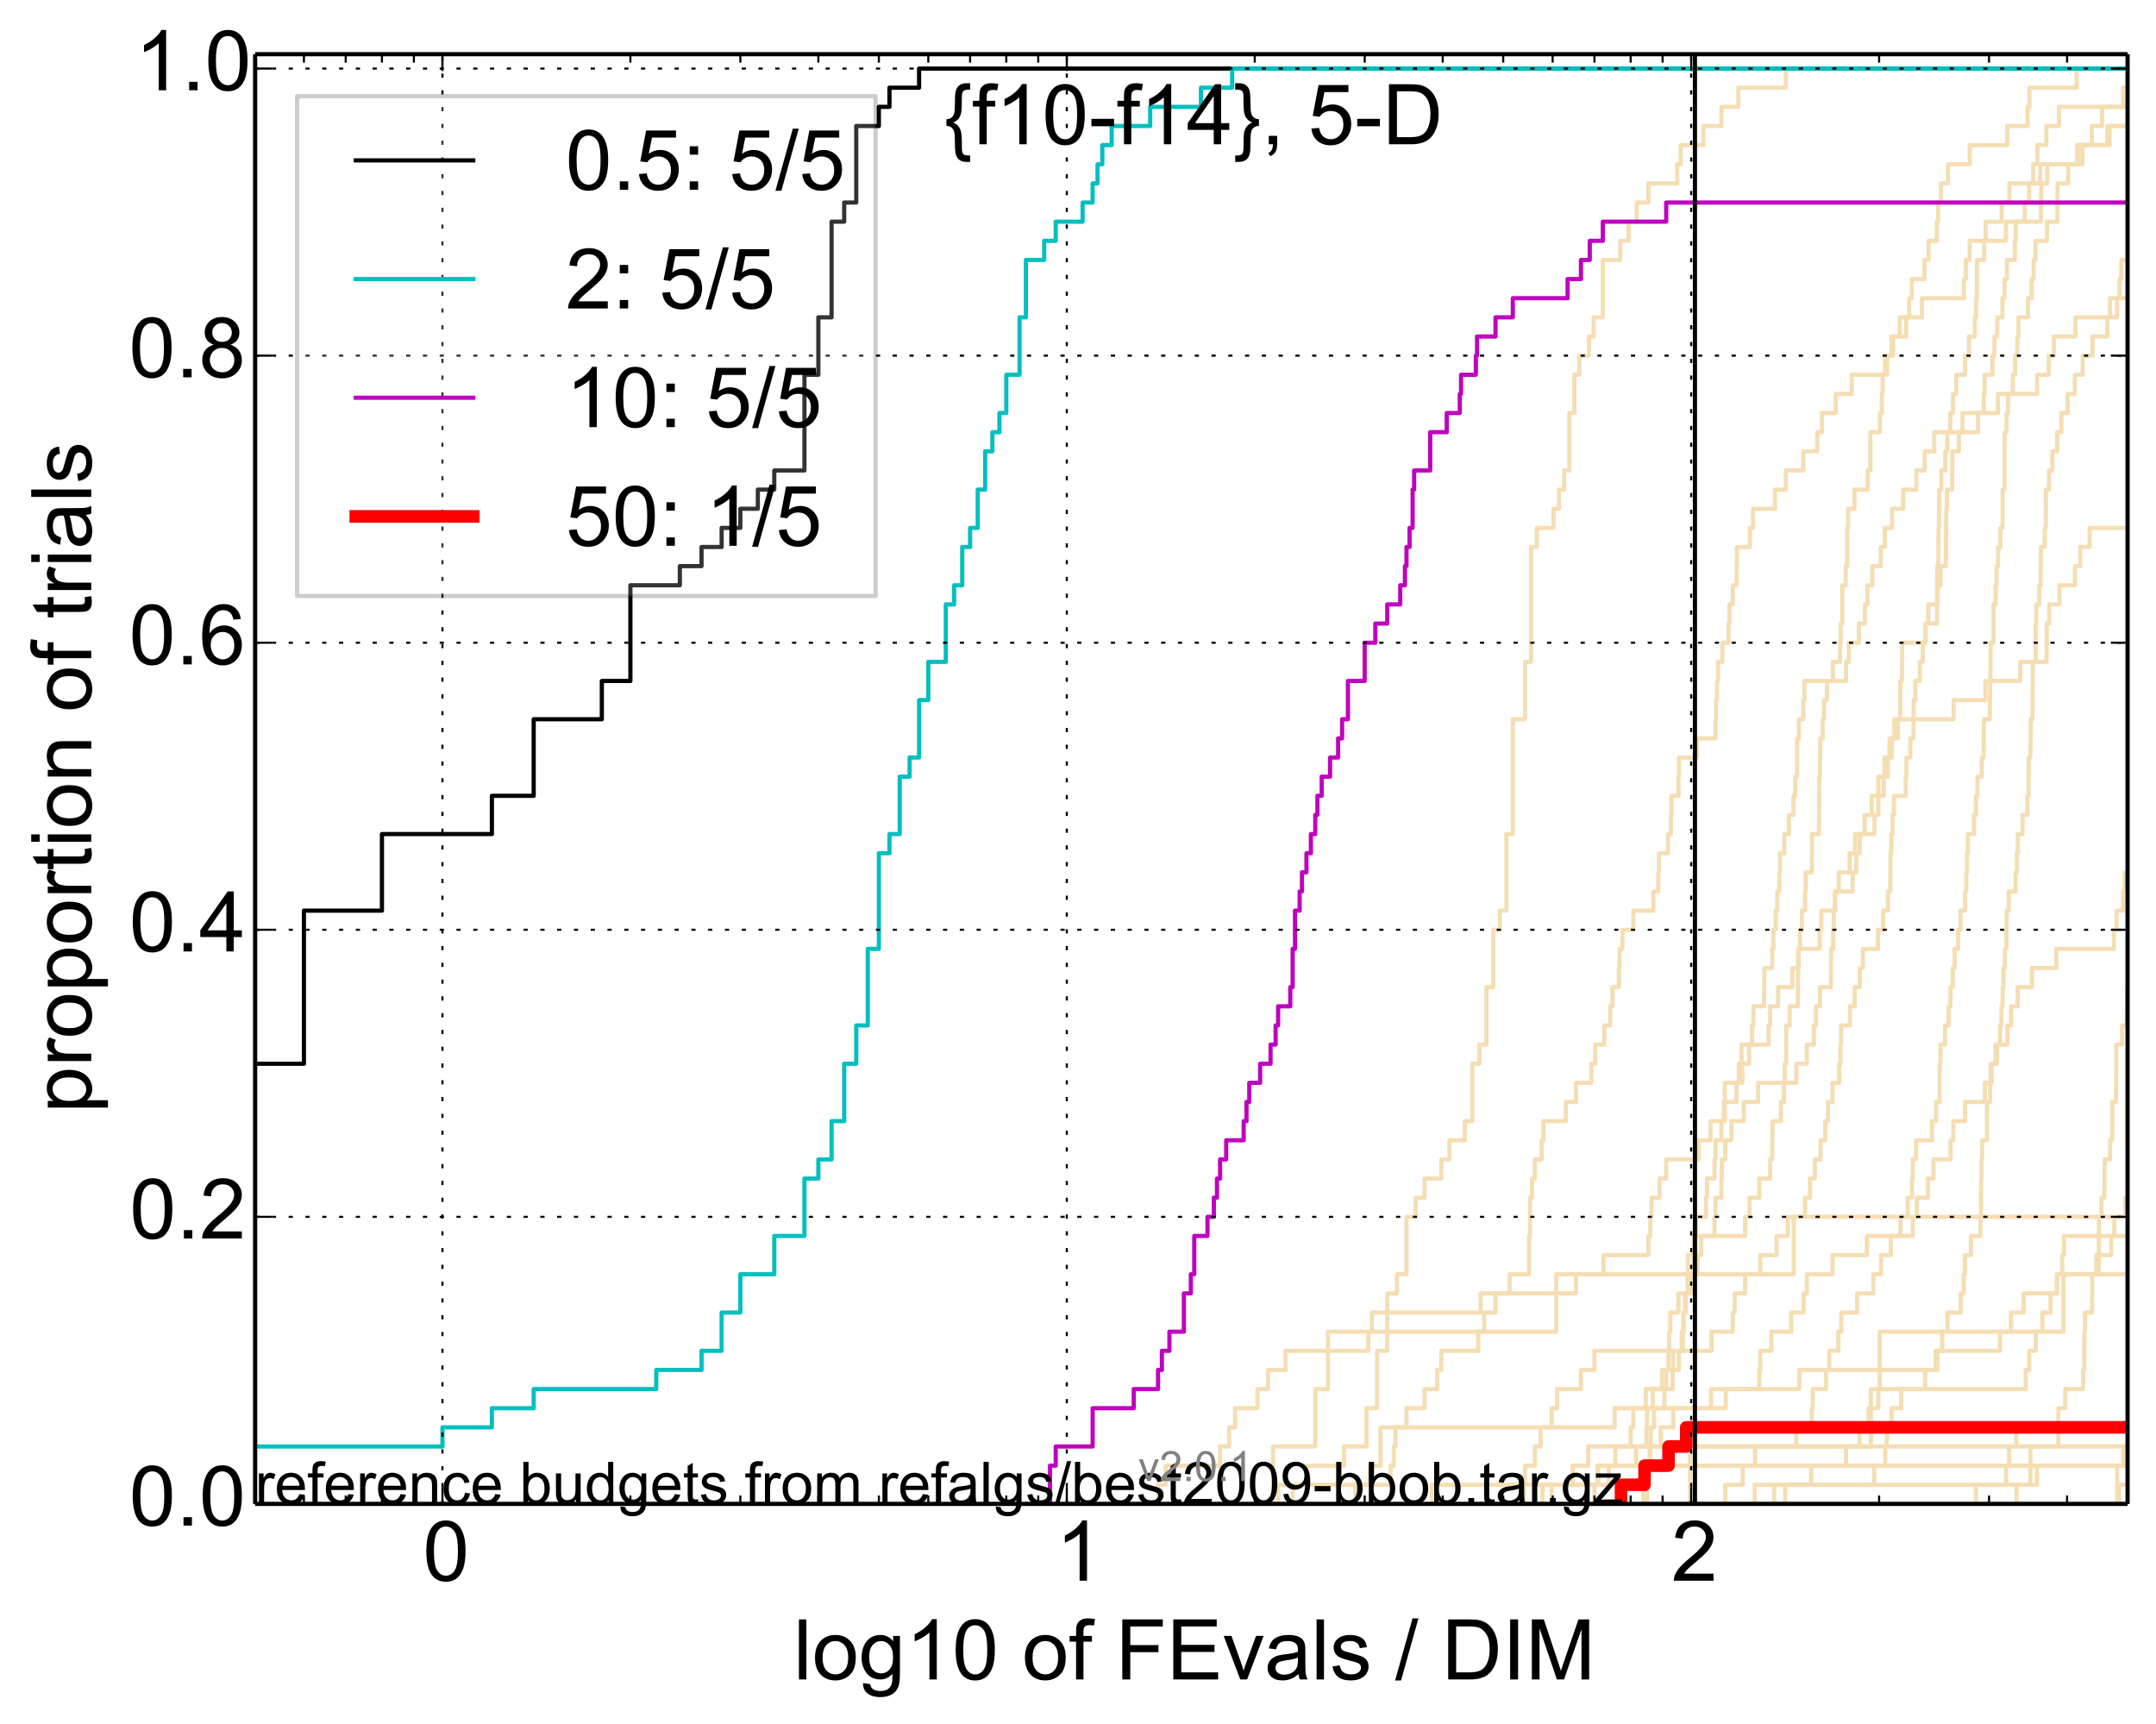 <?xml version="1.0" encoding="utf-8" standalone="no"?>
<!DOCTYPE svg PUBLIC "-//W3C//DTD SVG 1.1//EN"
  "http://www.w3.org/Graphics/SVG/1.1/DTD/svg11.dtd">
<!-- Created with matplotlib (http://matplotlib.org/) -->
<svg height="411pt" version="1.1" viewBox="0 0 514 411" width="514pt" xmlns="http://www.w3.org/2000/svg" xmlns:xlink="http://www.w3.org/1999/xlink">
 <defs>
  <style type="text/css">
*{stroke-linecap:butt;stroke-linejoin:round;}
  </style>
 </defs>
 <g id="figure_1">
  <g id="patch_1">
   <path d="
M0 411.783
L514.425 411.783
L514.425 0
L0 0
z
" style="fill:#ffffff;"/>
  </g>
  <g id="axes_1">
   <g id="patch_2">
    <path d="
M60.825 358.524
L507.225 358.524
L507.225 12.924
L60.825 12.924
z
" style="fill:#ffffff;"/>
   </g>
   <g id="line2d_1">
    <path clip-path="url(#p0ab5e1e507)" d="
M391.757 358.524
L391.757 353.961
L392.98 353.961
L392.98 349.399
L393.282 349.399
L393.282 344.836
L393.583 344.836
L393.583 340.274
L394.328 340.274
L394.328 335.712
L396.801 335.712
L396.801 331.149
L398.769 331.149
L398.769 326.587
L400.274 326.587
L400.274 322.025
L400.946 322.025
L400.946 317.462
L401.347 317.462
L401.347 312.9
L401.877 312.9
L401.877 308.337
L402.402 308.337
L402.402 303.775
L403.698 303.775
L403.698 299.213
L403.826 299.213
L403.826 294.65
L404.336 294.65
L404.336 290.088
L406.705 290.088
L406.705 285.526
L406.949 285.526
L406.949 280.963
L408.754 280.963
L408.754 276.401
L408.99 276.401
L408.99 271.838
L410.393 271.838
L410.393 267.276
L411.198 267.276
L411.198 262.714
L413.992 262.714
L413.992 258.151
L414.536 258.151
L414.536 253.589
L415.184 253.589
L415.184 249.027
L417.711 249.027
L417.711 244.464
L418.02 244.464
L418.02 239.902
L420.54 239.902
L420.639 230.777
L422.487 230.777
L422.487 226.215
L422.774 226.215
L422.774 221.652
L423.345 221.652
L423.345 217.09
L423.722 217.09
L423.722 212.527
L424.191 212.527
L424.191 207.965
L424.377 207.965
L424.377 203.403
L425.394 203.403
L425.394 198.84
L426.485 198.84
L426.485 194.278
L427.558 194.278
L427.558 189.716
L428 189.716
L428 185.153
L428.439 185.153
L428.439 176.028
L428.875 176.028
L428.875 171.466
L429.909 171.466
L429.909 166.904
L430.165 166.904
L430.165 162.341
L440.094 162.341
L440.094 157.779
L440.748 157.779
L440.748 153.217
L443.161 153.217
L443.161 148.654
L444.607 148.654
L444.607 144.092
L445.217 144.092
L445.217 139.529
L446.355 139.529
L446.355 134.967
L448.378 134.967
L448.378 130.405
L449.335 130.405
L449.335 125.842
L451.084 125.842
L451.084 121.28
L453.74 121.28
L453.74 116.718
L456.857 116.718
L456.857 112.155
L458.855 112.155
L458.855 107.593
L461.11 107.593
L461.11 103.03
L467.869 103.03
L467.869 98.468
L476.322 98.468
L476.322 93.906
L485.665 93.906
L485.665 89.343
L488.421 89.343
L488.421 84.781
L489.654 84.781
L489.654 80.219
L494.805 80.219
L494.805 75.656
L503.032 75.656
L503.032 71.094
L503.032 71.094
L507.225 71.094
L507.225 71.094" style="fill:none;stroke:#f5deb3;stroke-linecap:square;"/>
   </g>
   <g id="line2d_2">
    <path clip-path="url(#p0ab5e1e507)" d="
M363.349 358.524
L363.349 353.961
L363.588 353.961
L363.588 349.399
L365.931 349.399
L365.931 344.836
L367.296 344.836
L367.296 340.274
L369.944 340.274
L369.944 335.712
L371.229 335.712
L371.229 331.149
L376.906 331.149
L376.906 326.587
L380.125 326.587
L380.125 322.025
L408.038 322.025
L408.038 317.462
L413.111 317.462
L413.111 312.9
L413.553 312.9
L413.553 308.337
L416.037 308.337
L416.037 303.775
L419.644 303.775
L419.644 299.213
L423.534 299.213
L423.534 294.65
L426.214 294.65
L426.214 290.088
L430.335 290.088
L430.335 285.526
L431.514 285.526
L431.514 280.963
L432.671 280.963
L432.671 276.401
L434.049 276.401
L434.049 271.838
L435.162 271.838
L435.162 267.276
L435.79 267.276
L435.79 262.714
L436.874 262.714
L436.874 258.151
L438.466 258.151
L438.466 253.589
L438.765 253.589
L438.765 249.027
L438.914 249.027
L438.914 244.464
L441.036 244.464
L441.036 239.902
L442.178 239.902
L442.178 235.339
L443.369 235.339
L443.369 230.777
L444.129 230.777
L444.129 226.215
L447.732 226.215
L447.732 221.652
L448.954 221.652
L448.954 217.09
L450.09 217.09
L450.09 212.527
L450.651 212.527
L450.713 203.403
L450.899 203.403
L450.899 198.84
L451.207 198.84
L451.207 194.278
L451.514 194.278
L451.514 189.716
L454.329 189.716
L454.329 185.153
L454.504 185.153
L454.504 180.591
L455.433 180.591
L455.433 176.028
L456.177 176.028
L456.234 166.904
L456.631 166.904
L456.631 162.341
L457.697 162.341
L457.697 157.779
L458.416 157.779
L458.416 153.217
L459.073 153.217
L459.073 148.654
L461.793 148.654
L461.793 144.092
L461.949 144.092
L461.949 139.529
L462.623 139.529
L462.623 134.967
L463.899 134.967
L464 121.28
L464.151 121.28
L464.151 116.718
L465.398 116.718
L465.447 107.593
L467.007 107.593
L467.007 103.03
L471.564 103.03
L471.564 98.468
L472.941 98.468
L472.941 93.906
L473.16 93.906
L473.16 89.343
L475.016 89.343
L475.016 84.781
L475.483 84.781
L475.483 80.219
L476.155 80.219
L476.155 75.656
L477.398 75.656
L477.398 71.094
L477.888 71.094
L477.888 66.531
L478.455 66.531
L478.455 61.969
L480.364 61.969
L480.364 57.407
L480.56 57.407
L480.56 52.844
L482.711 52.844
L482.711 48.282
L483.76 48.282
L483.76 43.72
L486.383 43.72
L486.383 39.157
L495.18 39.157
L495.18 34.595
L498.696 34.595
L498.696 30.032
L501.128 30.032
L501.128 25.47
L506.13 25.47
L506.13 20.908
L508.251 20.908
L508.251 16.345
L508.251 16.345" style="fill:none;stroke:#f5deb3;stroke-linecap:square;"/>
   </g>
   <g id="line2d_3">
    <path clip-path="url(#p0ab5e1e507)" d="
M380.125 358.524
L380.125 353.961
L381.042 353.961
L381.042 349.399
L385.1 349.399
L385.1 344.836
L388.757 344.836
L388.757 340.274
L389.401 340.274
L389.401 335.712
L392.372 335.712
L392.372 331.149
L397.228 331.149
L397.228 326.587
L397.792 326.587
L397.792 322.025
L397.933 322.025
L397.933 317.462
L398.213 317.462
L398.213 312.9
L400.138 312.9
L400.138 308.337
L403.053 308.337
L403.053 303.775
L404.716 303.775
L404.716 299.213
L405.594 299.213
L405.594 294.65
L408.754 294.65
L408.754 290.088
L408.99 290.088
L408.99 285.526
L410.393 285.526
L410.393 280.963
L410.509 280.963
L410.509 276.401
L411.312 276.401
L411.312 271.838
L412.777 271.838
L412.777 267.276
L415.719 267.276
L415.719 262.714
L419.141 262.714
L419.141 258.151
L428.264 258.151
L428.264 253.589
L430.759 253.589
L430.759 249.027
L432.425 249.027
L432.425 244.464
L432.916 244.464
L432.916 239.902
L433.888 239.902
L433.888 235.339
L436.489 235.339
L436.566 226.215
L437.027 226.215
L437.027 221.652
L437.18 221.652
L437.18 217.09
L437.485 217.09
L437.485 212.527
L438.391 212.527
L438.391 207.965
L440.964 207.965
L440.964 203.403
L442.249 203.403
L442.249 198.84
L446.883 198.84
L446.883 194.278
L447.797 194.278
L447.797 189.716
L449.081 189.716
L449.081 185.153
L449.271 185.153
L449.271 180.591
L450.464 180.591
L450.464 176.028
L451.636 176.028
L451.636 171.466
L453.026 171.466
L453.026 162.341
L453.443 162.341
L453.503 153.217
L459.019 153.217
L459.019 148.654
L459.724 148.654
L459.724 144.092
L461.793 144.092
L461.845 134.967
L462.105 134.967
L462.157 125.842
L462.261 125.842
L462.313 116.718
L462.829 116.718
L462.829 112.155
L463.747 112.155
L463.747 107.593
L464.252 107.593
L464.252 103.03
L464.952 103.03
L464.952 98.468
L465.595 98.468
L465.595 93.906
L466.378 93.906
L466.378 89.343
L468.484 89.343
L468.484 84.781
L469.418 84.781
L469.418 80.219
L470.796 80.219
L470.796 75.656
L471.113 75.656
L471.113 71.094
L471.294 71.094
L471.339 61.969
L473.028 61.969
L473.028 57.407
L473.378 57.407
L473.378 52.844
L477.192 52.844
L477.192 48.282
L479.058 48.282
L479.058 43.72
L484.719 43.72
L484.719 39.157
L485.737 39.157
L485.737 34.595
L487.865 34.595
L487.865 30.032
L490.864 30.032
L490.864 25.47
L515.425 25.47
L515.425 25.47" style="fill:none;stroke:#f5deb3;stroke-linecap:square;"/>
   </g>
   <g id="line2d_4">
    <path clip-path="url(#p0ab5e1e507)" d="
M505.203 358.524
L505.203 353.961
L515.425 353.961" style="fill:none;stroke:#f5deb3;stroke-linecap:square;"/>
   </g>
   <g id="line2d_5">
    <path clip-path="url(#p0ab5e1e507)" d="
M402.923 358.524
L402.923 344.836
L446.022 344.836
L446.022 331.149
L448.12 331.149
L448.12 317.462
L491.921 317.462
L491.921 303.775
L513.621 303.775
L513.621 290.088
L515.425 290.088" style="fill:none;stroke:#f5deb3;stroke-linecap:square;"/>
   </g>
   <g id="line2d_6">
    <path clip-path="url(#p0ab5e1e507)" d="
M425.577 358.524
L425.577 353.961
L484.057 353.961
L484.057 344.836
L490.697 344.836
L490.731 335.712
L492.378 335.712
L492.378 331.149
L496.628 331.149
L496.628 326.587
L496.901 326.587
L496.932 317.462
L497.083 317.462
L497.083 312.9
L498.755 312.9
L498.785 303.775
L500.328 303.775
L500.414 290.088
L500.986 290.088
L500.986 285.526
L501.694 285.526
L501.779 276.401
L503.06 276.401
L503.06 271.838
L503.554 271.838
L503.582 262.714
L504.478 262.714
L504.532 249.027
L505.919 249.027
L505.919 244.464
L507.044 244.464
L507.121 235.339
L508.758 235.339
L508.758 230.777
L508.985 230.777
L508.985 226.215
L509.511 226.215
L509.561 217.09
L510.206 217.09
L510.206 212.527
L510.943 212.527
L511.016 203.403
L511.187 203.403
L511.26 194.278
L511.526 194.278
L511.526 189.716
L511.96 189.716
L512.008 171.466
L512.248 171.466
L512.248 166.904
L512.558 166.904
L512.558 162.341
L513.269 162.341
L513.269 157.779
L514.828 157.779
L514.828 153.217
L515.425 153.217
L515.425 153.217" style="fill:none;stroke:#f5deb3;stroke-linecap:square;"/>
   </g>
   <g id="line2d_7">
    <path clip-path="url(#p0ab5e1e507)" d="
M304.711 358.524
L304.711 353.961
L326.632 353.961
L326.632 349.399
L329.118 349.399
L329.118 340.274
L384.929 340.274
L384.929 335.712
L407.918 335.712
L407.918 331.149
L419.443 331.149
L419.443 326.587
L419.644 326.587
L419.644 322.025
L422.295 322.025
L422.295 317.462
L427.024 317.462
L427.024 312.9
L429.994 312.9
L429.994 308.337
L430.759 308.337
L430.759 303.775
L436.874 303.775
L436.874 299.213
L445.082 299.213
L445.082 294.65
L456.006 294.65
L456.006 290.088
L456.97 290.088
L456.97 285.526
L459.616 285.526
L459.616 280.963
L460.952 280.963
L460.952 276.401
L465.001 276.401
L465.001 271.838
L465.693 271.838
L465.693 267.276
L468.484 267.276
L468.484 262.714
L473.204 262.714
L473.204 258.151
L474.803 258.151
L474.803 253.589
L476.113 253.589
L476.113 249.027
L478.576 249.027
L478.576 244.464
L479.456 244.464
L479.456 239.902
L481.027 239.902
L481.027 235.339
L484.426 235.339
L484.426 230.777
L490.228 230.777
L490.228 226.215
L503.964 226.215
L503.964 221.652
L504.586 221.652
L504.586 217.09
L506.13 217.09
L506.13 212.527
L506.549 212.527
L506.549 207.965
L507.945 207.965
L507.945 203.403
L508.302 203.403
L508.302 198.84
L511.162 198.84
L511.162 194.278
L513.316 194.278
L513.316 189.716
L515.425 189.716
L515.425 189.716" style="fill:none;stroke:#f5deb3;stroke-linecap:square;"/>
   </g>
   <g id="line2d_8">
    <path clip-path="url(#p0ab5e1e507)" d="
M392.676 358.524
L392.676 353.961
L392.828 353.961
L392.828 349.399
L393.433 349.399
L393.433 344.836
L395.939 344.836
L395.939 340.274
L398.907 340.274
L398.907 335.712
L411.426 335.712
L411.426 331.149
L428.962 331.149
L428.962 326.587
L461.479 326.587
L461.479 322.025
L476.779 322.025
L476.779 317.462
L479.417 317.462
L479.417 312.9
L482.446 312.9
L482.446 308.337
L490.43 308.337
L490.43 303.775
L499.779 303.775
L499.779 299.213
L503.335 299.213
L503.335 294.65
L504.072 294.65
L504.072 290.088
L506.706 290.088
L506.706 285.526
L512.463 285.526
L512.463 280.963
L513.715 280.963
L513.715 276.401
L515.24 276.401
L515.24 271.838
L515.425 271.838
L515.425 271.838" style="fill:none;stroke:#f5deb3;stroke-linecap:square;"/>
   </g>
   <g id="line2d_9">
    <path clip-path="url(#p0ab5e1e507)" d="
M341.31 358.524
L341.31 353.961
L374.935 353.961
L374.935 349.399
L378.63 349.399
L378.63 344.836
L515.425 344.836
L515.425 344.836" style="fill:none;stroke:#f5deb3;stroke-linecap:square;"/>
   </g>
   <g id="line2d_10">
    <path clip-path="url(#p0ab5e1e507)" d="
M606.23 358.524" style="fill:none;stroke:#f5deb3;stroke-linecap:square;"/>
   </g>
   <g id="line2d_11">
    <path clip-path="url(#p0ab5e1e507)" d="
M308.175 358.524
L308.175 353.961
L311.463 353.961
L311.463 349.399
L320.428 349.399
L320.428 344.836
L325.781 344.836
L325.781 335.712
L328.3 335.712
L328.3 322.025
L330.724 322.025
L330.724 308.337
L333.061 308.337
L333.061 303.775
L335.317 303.775
L335.317 290.088
L337.496 290.088
L337.496 285.526
L339.604 285.526
L339.604 280.963
L343.625 280.963
L343.625 276.401
L345.545 276.401
L345.545 271.838
L349.222 271.838
L349.222 267.276
L350.986 267.276
L350.986 253.589
L352.702 253.589
L352.702 249.027
L354.374 249.027
L354.374 235.339
L356.004 235.339
L356.004 221.652
L357.593 221.652
L357.593 217.09
L359.145 217.09
L359.145 198.84
L360.66 198.84
L360.66 171.466
L363.588 171.466
L363.588 157.779
L365.004 157.779
L365.004 130.405
L366.389 130.405
L366.389 125.842
L370.375 125.842
L370.375 121.28
L371.651 121.28
L371.651 116.718
L372.902 116.718
L372.902 112.155
L374.13 112.155
L374.13 98.468
L375.334 98.468
L375.334 89.343
L376.517 89.343
L376.517 84.781
L378.819 84.781
L378.819 80.219
L379.94 80.219
L379.94 75.656
L382.126 75.656
L382.126 61.969
L386.287 61.969
L386.287 57.407
L388.271 57.407
L388.271 52.844
L390.196 52.844
L390.196 48.282
L392.98 48.282
L392.98 43.72
L399.867 43.72
L399.867 39.157
L400.678 39.157
L400.678 34.595
L406.09 34.595
L406.09 30.032
L410.393 30.032
L410.393 25.47
L414.428 25.47
L414.428 20.908
L425.76 20.908
L425.76 16.345
L425.76 16.345
L507.225 16.345
L507.225 16.345" style="fill:none;stroke:#f5deb3;stroke-linecap:square;"/>
   </g>
   <g id="line2d_12">
    <path clip-path="url(#p0ab5e1e507)" d="
M411.312 358.524
L411.312 353.961
L415.505 353.961
L415.505 349.399
L418.43 349.399
L418.43 344.836
L428.264 344.836
L428.264 340.274
L431.929 340.274
L431.929 335.712
L432.178 335.712
L432.178 331.149
L435.32 331.149
L435.32 326.587
L436.101 326.587
L436.101 322.025
L438.241 322.025
L438.241 317.462
L438.989 317.462
L438.989 312.9
L442.741 312.9
L442.741 308.337
L446.619 308.337
L446.619 303.775
L448.442 303.775
L448.442 299.213
L450.775 299.213
L450.775 294.65
L453.086 294.65
L453.086 290.088
L454.796 290.088
L454.796 285.526
L455.835 285.526
L455.835 280.963
L456.006 280.963
L456.006 276.401
L456.801 276.401
L456.801 271.838
L460.58 271.838
L460.58 267.276
L461.584 267.276
L461.584 262.714
L462.416 262.714
L462.416 253.589
L462.623 253.589
L462.623 249.027
L463.696 249.027
L463.696 244.464
L464.553 244.464
L464.553 239.902
L465.001 239.902
L465.001 235.339
L465.546 235.339
L465.546 230.777
L465.988 230.777
L465.988 226.215
L466.814 226.215
L466.814 221.652
L467.392 221.652
L467.392 217.09
L468.484 217.09
L468.484 212.527
L468.765 212.527
L468.765 207.965
L468.953 207.965
L468.953 203.403
L469.139 203.403
L469.139 198.84
L470.614 198.84
L470.614 194.278
L471.068 194.278
L471.068 189.716
L471.429 189.716
L471.429 185.153
L472.455 185.153
L472.455 180.591
L472.897 180.591
L472.984 171.466
L474.375 171.466
L474.461 162.341
L474.504 162.341
L474.589 153.217
L475.271 153.217
L475.271 144.092
L475.778 144.092
L475.778 139.529
L475.988 139.529
L475.988 134.967
L476.364 134.967
L476.364 130.405
L476.904 130.405
L476.904 125.842
L477.439 125.842
L477.439 116.718
L477.888 116.718
L477.929 103.03
L478.375 103.03
L478.375 98.468
L478.737 98.468
L478.737 93.906
L479.853 93.906
L479.853 89.343
L480.403 89.343
L480.403 84.781
L480.949 84.781
L480.949 80.219
L481.22 80.219
L481.22 75.656
L483.462 75.656
L483.462 71.094
L484.352 71.094
L484.352 66.531
L484.829 66.531
L484.829 61.969
L485.266 61.969
L485.266 57.407
L488.004 57.407
L488.004 52.844
L490.497 52.844
L490.53 43.72
L493.058 43.72
L493.058 39.157
L496.475 39.157
L496.475 34.595
L502.394 34.595
L502.394 30.032
L515.425 30.032
L515.425 30.032" style="fill:none;stroke:#f5deb3;stroke-linecap:square;"/>
   </g>
   <g id="line2d_13">
    <path clip-path="url(#p0ab5e1e507)" d="
M471.068 358.524
L471.068 353.961
L478.253 353.961
L478.253 349.399
L478.978 349.399
L478.978 344.836
L480.677 344.836
L480.677 340.274
L515.425 340.274" style="fill:none;stroke:#f5deb3;stroke-linecap:square;"/>
   </g>
   <g id="line2d_14">
    <path clip-path="url(#p0ab5e1e507)" d="
M422.965 358.524
L422.965 353.961
L431.763 353.961
L431.763 349.399
L440.094 349.399
L440.094 344.836
L443.3 344.836
L443.3 340.274
L445.487 340.274
L445.487 335.712
L447.797 335.712
L447.797 331.149
L482.937 331.149
L482.937 326.587
L483.797 326.587
L483.797 322.025
L485.339 322.025
L485.339 317.462
L486.951 317.462
L486.951 312.9
L488.869 312.9
L488.869 308.337
L490.363 308.337
L490.363 303.775
L491.626 303.775
L491.626 299.213
L492.052 299.213
L492.052 294.65
L507.766 294.65
L507.766 290.088
L509.611 290.088
L509.611 285.526
L512.82 285.526
L512.82 280.963
L513.574 280.963
L513.574 276.401
L514.343 276.401
L514.343 271.838
L514.505 271.838
L514.505 267.276
L514.69 267.276
L514.69 262.714
L515.425 262.714
L515.425 262.714" style="fill:none;stroke:#f5deb3;stroke-linecap:square;"/>
   </g>
   <g id="line2d_15">
    <path clip-path="url(#p0ab5e1e507)" d="
M504.747 358.524
L504.747 353.961
L504.747 353.961
L504.747 349.399
L515.425 349.399" style="fill:none;stroke:#f5deb3;stroke-linecap:square;"/>
   </g>
   <g id="line2d_16">
    <path clip-path="url(#p0ab5e1e507)" d="
M276.083 358.524
L276.083 353.961
L277.904 353.961
L277.904 349.399
L290.876 349.399
L290.876 344.836
L293.043 344.836
L293.043 340.274
L294.449 340.274
L294.449 335.712
L299.783 335.712
L299.783 331.149
L302.294 331.149
L302.294 326.587
L306.466 326.587
L306.466 322.025
L326.208 322.025
L326.208 317.462
L327.053 317.462
L327.053 312.9
L352.984 312.9
L352.984 308.337
L375.731 308.337
L375.731 303.775
L382.304 303.775
L382.304 299.213
L392.98 299.213
L392.98 294.65
L393.433 294.65
L393.433 290.088
L393.733 290.088
L393.733 285.526
L395.649 285.526
L395.649 280.963
L397.228 280.963
L397.228 276.401
L404.968 276.401
L404.968 271.838
L407.798 271.838
L407.798 267.276
L410.969 267.276
L410.969 262.714
L411.198 262.714
L411.198 258.151
L415.398 258.151
L415.398 253.589
L416.984 253.589
L416.984 249.027
L421.618 249.027
L421.618 244.464
L422.006 244.464
L422.006 239.902
L423.91 239.902
L423.91 235.339
L427.291 235.339
L427.291 230.777
L428.788 230.777
L428.788 226.215
L433.808 226.215
L433.808 221.652
L434.209 221.652
L434.209 217.09
L437.485 217.09
L437.485 212.527
L441.681 212.527
L441.681 207.965
L442.531 207.965
L442.531 203.403
L443.369 203.403
L443.369 198.84
L444.539 198.84
L444.539 194.278
L446.222 194.278
L446.222 189.716
L447.797 189.716
L447.797 185.153
L450.027 185.153
L450.027 180.591
L451.022 180.591
L451.022 176.028
L452.486 176.028
L452.486 171.466
L465.743 171.466
L465.743 166.904
L473.335 166.904
L473.335 162.341
L481.644 162.341
L481.644 157.779
L487.9 157.779
L487.969 148.654
L488.559 148.654
L488.559 144.092
L490.997 144.092
L490.997 139.529
L494.679 139.529
L494.679 134.967
L495.923 134.967
L495.923 130.405
L498.163 130.405
L498.163 125.842
L511.96 125.842
L511.96 121.28
L515.011 121.28
L515.011 116.718
L515.425 116.718
L515.425 116.718" style="fill:none;stroke:#f5deb3;stroke-linecap:square;"/>
   </g>
   <g id="line2d_17">
    <path clip-path="url(#p0ab5e1e507)" d="
M593.377 358.524" style="fill:none;stroke:#f5deb3;stroke-linecap:square;"/>
   </g>
   <g id="line2d_18">
    <path clip-path="url(#p0ab5e1e507)" d="
M323.16 358.524
L323.16 353.961
L331.513 353.961
L331.513 349.399
L332.292 349.399
L332.292 344.836
L332.678 344.836
L332.678 340.274
L335.317 340.274
L335.317 335.712
L339.604 335.712
L339.604 331.149
L342.643 331.149
L342.643 326.587
L343.625 326.587
L343.625 322.025
L352.419 322.025
L352.419 317.462
L353.821 317.462
L353.821 312.9
L356.538 312.9
L356.538 308.337
L359.907 308.337
L359.907 303.775
L364.535 303.775
L364.535 294.65
L364.77 294.65
L364.77 285.526
L365.237 285.526
L365.237 280.963
L365.931 280.963
L365.931 276.401
L367.521 276.401
L367.521 271.838
L367.969 271.838
L367.969 267.276
L373.314 267.276
L373.314 262.714
L375.731 262.714
L375.731 258.151
L379.382 258.151
L379.382 253.589
L380.31 253.589
L380.31 249.027
L382.483 249.027
L382.483 244.464
L383.892 244.464
L383.892 239.902
L384.413 239.902
L384.413 235.339
L385.95 235.339
L385.95 230.777
L386.118 230.777
L386.118 226.215
L386.788 226.215
L386.788 221.652
L389.401 221.652
L389.401 217.09
L394.18 217.09
L394.18 212.527
L395.358 212.527
L395.358 207.965
L395.504 207.965
L395.504 203.403
L397.652 203.403
L397.652 198.84
L398.352 198.84
L398.352 194.278
L398.491 194.278
L398.491 189.716
L400.138 189.716
L400.138 185.153
L400.274 185.153
L400.274 180.591
L404.589 180.591
L404.589 176.028
L408.99 176.028
L408.99 171.466
L409.108 171.466
L409.108 166.904
L409.344 166.904
L409.344 162.341
L409.579 162.341
L409.579 157.779
L410.624 157.779
L410.624 153.217
L412.105 153.217
L412.105 148.654
L412.33 148.654
L412.33 144.092
L413.111 144.092
L413.111 139.529
L413.992 139.529
L414.101 130.405
L417.193 130.405
L417.193 125.842
L417.917 125.842
L417.917 121.28
L423.155 121.28
L423.155 116.718
L425.76 116.718
L425.76 112.155
L429.909 112.155
L429.909 107.593
L433.242 107.593
L433.242 103.03
L434.369 103.03
L434.369 98.468
L437.637 98.468
L437.637 93.906
L441.467 93.906
L441.467 89.343
L449.398 89.343
L449.398 84.781
L451.33 84.781
L451.33 80.219
L454.446 80.219
L454.446 75.656
L458.196 75.656
L458.196 71.094
L468.2 71.094
L468.2 66.531
L468.672 66.531
L468.672 61.969
L469.558 61.969
L469.558 57.407
L478.213 57.407
L478.213 52.844
L486.561 52.844
L486.632 43.72
L488.074 43.72
L488.074 39.157
L495.521 39.157
L495.521 34.595
L502.922 34.595
L502.922 30.032
L510.182 30.032
L510.182 25.47
L515.425 25.47
L515.425 25.47" style="fill:none;stroke:#f5deb3;stroke-linecap:square;"/>
   </g>
   <g id="line2d_19">
    <path clip-path="url(#p0ab5e1e507)" d="
M622.851 358.524" style="fill:none;stroke:#f5deb3;stroke-linecap:square;"/>
   </g>
   <g id="line2d_20">
    <path clip-path="url(#p0ab5e1e507)" d="
M516.35 358.524" style="fill:none;stroke:#f5deb3;stroke-linecap:square;"/>
   </g>
   <g id="line2d_21">
    <path clip-path="url(#p0ab5e1e507)" d="
M367.745 358.524
L367.745 353.961
L380.86 353.961
L380.86 349.399
L515.425 349.399" style="fill:none;stroke:#f5deb3;stroke-linecap:square;"/>
   </g>
   <g id="line2d_22">
    <path clip-path="url(#p0ab5e1e507)" d="
M937.112 358.524" style="fill:none;stroke:#f5deb3;stroke-linecap:square;"/>
   </g>
   <g id="line2d_23">
    <path clip-path="url(#p0ab5e1e507)" d="
M608.223 358.524" style="fill:none;stroke:#f5deb3;stroke-linecap:square;"/>
   </g>
   <g id="line2d_24">
    <path clip-path="url(#p0ab5e1e507)" d="
M480.755 358.524
L480.755 353.961
L485.629 353.961
L485.629 349.399
L506.156 349.399
L506.156 344.836
L511.016 344.836
L511.016 340.274
L511.792 340.274
L511.792 335.712
L513.527 335.712
L513.527 331.149
L515.425 331.149
L515.425 331.149" style="fill:none;stroke:#f5deb3;stroke-linecap:square;"/>
   </g>
   <g id="line2d_25">
    <path clip-path="url(#p0ab5e1e507)" d="
M418.328 358.524
L418.328 353.961
L446.817 353.961
L446.817 349.399
L449.461 349.399
L449.461 344.836
L449.839 344.836
L449.839 340.274
L450.96 340.274
L450.96 335.712
L453.265 335.712
L453.265 331.149
L458.964 331.149
L458.964 326.587
L461.897 326.587
L461.897 322.025
L463.034 322.025
L463.034 317.462
L464.302 317.462
L464.302 312.9
L467.439 312.9
L467.439 308.337
L468.153 308.337
L468.153 303.775
L468.437 303.775
L468.437 299.213
L469.881 299.213
L469.881 294.65
L472.145 294.65
L472.145 290.088
L472.278 290.088
L472.322 280.963
L472.411 280.963
L472.411 276.401
L472.544 276.401
L472.544 271.838
L473.683 271.838
L473.727 262.714
L474.461 262.714
L474.461 258.151
L474.589 258.151
L474.589 253.589
L475.736 253.589
L475.736 249.027
L476.821 249.027
L476.821 244.464
L477.151 244.464
L477.151 239.902
L477.439 239.902
L477.439 235.339
L477.643 235.339
L477.643 230.777
L477.969 230.777
L477.969 226.215
L478.334 226.215
L478.415 217.09
L478.898 217.09
L478.898 212.527
L480.52 212.527
L480.52 207.965
L480.832 207.965
L480.832 203.403
L481.065 203.403
L481.065 198.84
L482.18 198.84
L482.18 194.278
L483.35 194.278
L483.35 189.716
L483.611 189.716
L483.648 180.591
L484.057 180.591
L484.168 171.466
L484.536 171.466
L484.646 157.779
L485.303 157.779
L485.303 148.654
L485.448 148.654
L485.448 144.092
L486.168 144.092
L486.168 139.529
L486.49 139.529
L486.561 130.405
L487.48 130.405
L487.48 125.842
L487.725 125.842
L487.76 116.718
L488.49 116.718
L488.49 112.155
L489.28 112.155
L489.28 107.593
L490.43 107.593
L490.43 103.03
L491.461 103.03
L491.461 98.468
L492.929 98.468
L492.929 93.906
L494.648 93.906
L494.648 89.343
L496.536 89.343
L496.536 84.781
L498.844 84.781
L498.844 80.219
L502.394 80.219
L502.394 75.656
L504.721 75.656
L504.721 71.094
L505.309 71.094
L505.309 66.531
L505.734 66.531
L505.734 61.969
L512.415 61.969
L512.415 57.407
L515.425 57.407
L515.425 57.407" style="fill:none;stroke:#f5deb3;stroke-linecap:square;"/>
   </g>
   <g id="line2d_26">
    <path clip-path="url(#p0ab5e1e507)" d="
M540.962 358.524" style="fill:none;stroke:#f5deb3;stroke-linecap:square;"/>
   </g>
   <g id="line2d_27">
    <path clip-path="url(#p0ab5e1e507)" d="
M369.944 358.524
L369.944 353.961
L383.543 353.961
L383.543 349.399
L390.038 349.399
L390.038 344.836
L392.524 344.836
L392.524 340.274
L392.676 340.274
L392.676 335.712
L394.031 335.712
L394.031 331.149
L396.228 331.149
L396.228 326.587
L398.907 326.587
L398.907 322.025
L401.214 322.025
L401.214 317.462
L401.347 317.462
L401.347 312.9
L401.744 312.9
L401.744 308.337
L402.402 308.337
L402.402 299.213
L404.209 299.213
L404.209 294.65
L416.037 294.65
L416.037 290.088
L417.088 290.088
L417.088 285.526
L419.443 285.526
L419.443 280.963
L422.006 280.963
L422.006 276.401
L422.487 276.401
L422.583 267.276
L424.563 267.276
L424.563 262.714
L425.302 262.714
L425.302 258.151
L425.486 258.151
L425.486 253.589
L425.851 253.589
L425.851 244.464
L426.665 244.464
L426.665 239.902
L428.613 239.902
L428.701 226.215
L429.135 226.215
L429.135 221.652
L429.566 221.652
L429.566 217.09
L430.335 217.09
L430.335 212.527
L430.505 212.527
L430.505 207.965
L431.929 207.965
L432.012 198.84
L433.647 198.84
L433.727 185.153
L433.888 185.153
L433.969 176.028
L434.529 176.028
L434.529 171.466
L434.846 171.466
L434.846 166.904
L435.555 166.904
L435.555 162.341
L436.951 162.341
L436.951 157.779
L438.691 157.779
L438.691 153.217
L438.84 153.217
L438.84 148.654
L439.211 148.654
L439.211 139.529
L440.021 139.529
L440.021 134.967
L440.385 134.967
L440.385 125.842
L440.603 125.842
L440.603 121.28
L442.107 121.28
L442.107 116.718
L445.285 116.718
L445.285 112.155
L445.889 112.155
L445.889 103.03
L448.185 103.03
L448.185 98.468
L448.634 98.468
L448.634 93.906
L448.826 93.906
L448.826 89.343
L449.902 89.343
L449.902 84.781
L450.96 84.781
L450.96 80.219
L452.906 80.219
L452.906 75.656
L455.144 75.656
L455.144 71.094
L455.777 71.094
L455.777 66.531
L458.8 66.531
L458.8 61.969
L459.777 61.969
L459.777 57.407
L461.741 57.407
L461.741 52.844
L462.053 52.844
L462.053 48.282
L462.726 48.282
L462.726 43.72
L464.402 43.72
L464.402 39.157
L469.604 39.157
L469.604 34.595
L478.536 34.595
L478.536 30.032
L483.387 30.032
L483.387 25.47
L483.834 25.47
L483.834 20.908
L495.086 20.908
L495.086 16.345
L495.086 16.345
L507.225 16.345
L507.225 16.345" style="fill:none;stroke:#f5deb3;stroke-linecap:square;"/>
   </g>
   <g id="line2d_28">
    <path clip-path="url(#p0ab5e1e507)" d="
M620 358.524" style="fill:none;stroke:#f5deb3;stroke-linecap:square;"/>
   </g>
   <g id="line2d_29">
    <path clip-path="url(#p0ab5e1e507)" d="
M303.514 358.524
L303.514 353.961
L303.514 353.961
L303.514 349.399
L303.514 349.399
L303.514 344.836
L313.565 344.836
L313.565 340.274
L313.565 340.274
L313.565 335.712
L313.565 335.712
L313.565 331.149
L316.596 331.149
L316.596 326.587
L316.596 326.587
L316.596 322.025
L316.596 322.025
L316.596 317.462
L371.016 317.462
L371.016 312.9
L371.016 312.9
L371.016 308.337
L371.016 308.337
L371.016 303.775
L427.647 303.775
L427.647 299.213
L427.647 299.213
L427.647 294.65
L427.647 294.65
L427.647 290.088
L515.425 290.088" style="fill:none;stroke:#f5deb3;stroke-linecap:square;"/>
   </g>
   <g id="line2d_30">
    <path clip-path="url(#p0ab5e1e507)" d="
M1.438 358.524
L1.438 353.961
L1.438 353.961
L1.438 353.961
L1.438 349.399
L1.438 349.399
L1.438 349.399
L1.438 344.836
L1.438 344.836
L1.438 344.836
L1.438 340.274
L1.438 340.274
L1.438 340.274
L1.438 335.712
L1.438 335.712
L1.438 335.712
L1.438 331.149
L1.438 331.149
L1.438 331.149
L1.438 326.587
L1.438 326.587
L1.438 326.587
L1.438 322.025
L1.438 322.025
L1.438 322.025
L1.438 317.462
L1.438 317.462
L1.438 317.462
L1.438 312.9
L1.438 312.9
L1.438 312.9
L1.438 308.337
L1.438 308.337
L1.438 308.337
L1.438 303.775
L1.438 303.775
L1.438 303.775
L1.438 299.213
L1.438 299.213
L1.438 299.213
L1.438 294.65
L1.438 294.65
L1.438 294.65
L1.438 290.088
L1.438 290.088
L1.438 290.088
L1.438 285.526
L1.438 285.526
L1.438 285.526
L1.438 280.963
L1.438 280.963
L1.438 280.963
L1.438 276.401
L46.246 276.401
L46.246 253.589
L72.458 253.589
L72.458 217.09
L91.055 217.09
L91.055 198.84
L117.267 198.84
L117.267 189.716
L127.232 189.716
L127.232 171.466
L143.478 171.466
L143.478 162.341
L150.289 162.341
L150.289 139.529
L162.075 139.529
L162.075 134.967
L167.25 134.967
L167.25 130.405
L172.04 130.405
L172.04 125.842
L176.5 125.842
L176.5 121.28
L180.672 121.28
L180.672 116.718
L184.592 116.718
L184.592 112.155
L191.782 112.155
L191.782 89.343
L195.098 89.343
L195.098 75.656
L198.252 75.656
L198.252 52.844
L201.259 52.844
L201.259 48.282
L204.133 48.282
L204.133 30.032
L209.523 30.032
L209.523 25.47
L212.058 25.47
L212.058 20.908
L219.117 20.908
L219.117 16.345
L219.117 16.345
L507.225 16.345
L507.225 16.345" style="fill:none;stroke:#000000;stroke-linecap:square;"/>
   </g>
   <g id="line2d_31"/>
   <g id="line2d_32">
    <path clip-path="url(#p0ab5e1e507)" d="
M1.438 358.524
L1.438 353.961
L1.438 353.961
L1.438 353.961
L1.438 349.399
L1.438 349.399
L1.438 349.399
L1.438 344.836
L105.48 344.836
L105.48 340.274
L117.267 340.274
L117.267 335.712
L127.232 335.712
L127.232 331.149
L156.45 331.149
L156.45 326.587
L167.25 326.587
L167.25 322.025
L172.04 322.025
L172.04 312.9
L176.5 312.9
L176.5 303.775
L184.592 303.775
L184.592 294.65
L191.782 294.65
L191.782 280.963
L195.098 280.963
L195.098 276.401
L198.252 276.401
L198.252 267.276
L201.259 267.276
L201.259 253.589
L204.133 253.589
L204.133 244.464
L206.884 244.464
L206.884 226.215
L209.523 226.215
L209.523 203.403
L212.058 203.403
L212.058 198.84
L214.498 198.84
L214.498 185.153
L216.849 185.153
L216.849 180.591
L219.117 180.591
L219.117 166.904
L221.309 166.904
L221.309 157.779
L225.481 157.779
L225.481 144.092
L227.47 144.092
L227.47 139.529
L229.4 139.529
L229.4 130.405
L231.274 130.405
L231.274 125.842
L233.095 125.842
L233.095 116.718
L234.866 116.718
L234.866 107.593
L236.59 107.593
L236.59 103.03
L238.27 103.03
L238.27 98.468
L239.906 98.468
L239.906 89.343
L243.06 89.343
L243.06 75.656
L244.581 75.656
L244.581 61.969
L248.941 61.969
L248.941 57.407
L251.692 57.407
L251.692 52.844
L258.098 52.844
L258.098 48.282
L260.493 48.282
L260.493 43.72
L261.658 43.72
L261.658 39.157
L262.802 39.157
L262.802 34.595
L265.031 34.595
L265.031 30.032
L274.209 30.032
L274.209 25.47
L286.311 25.47
L286.311 20.908
L293.75 20.908
L293.75 16.345
L293.75 16.345
L507.225 16.345
L507.225 16.345" style="fill:none;stroke:#00bfbf;stroke-linecap:square;"/>
   </g>
   <g id="line2d_33"/>
   <g id="line2d_34">
    <path clip-path="url(#p0ab5e1e507)" d="
M250.331 358.524
L250.331 353.961
L250.331 353.961
L250.331 353.961
L250.331 349.399
L251.692 349.399
L251.692 344.836
L260.493 344.836
L260.493 335.712
L270.29 335.712
L270.29 331.149
L276.083 331.149
L276.083 326.587
L277 326.587
L277 322.025
L278.796 322.025
L278.796 317.462
L282.244 317.462
L282.244 308.337
L283.902 308.337
L283.902 303.775
L284.715 303.775
L284.715 294.65
L287.869 294.65
L287.869 290.088
L289.39 290.088
L289.39 285.526
L290.137 285.526
L290.137 280.963
L290.876 280.963
L290.876 276.401
L292.329 276.401
L292.329 271.838
L296.501 271.838
L296.501 267.276
L297.171 267.276
L297.171 262.714
L297.834 262.714
L297.834 258.151
L300.42 258.151
L300.42 253.589
L302.907 253.589
L302.907 249.027
L304.115 249.027
L304.115 244.464
L304.711 244.464
L304.711 239.902
L307.61 239.902
L307.61 235.339
L308.175 235.339
L308.175 226.215
L308.735 226.215
L308.735 217.09
L309.84 217.09
L309.84 212.527
L310.385 212.527
L310.385 207.965
L311.463 207.965
L311.463 203.403
L312.523 203.403
L312.523 198.84
L313.565 198.84
L313.565 194.278
L314.08 194.278
L314.08 189.716
L315.098 189.716
L315.098 185.153
L317.088 185.153
L317.088 180.591
L319.017 180.591
L319.017 176.028
L319.961 176.028
L319.961 171.466
L321.352 171.466
L321.352 162.341
L325.351 162.341
L325.351 153.217
L327.887 153.217
L327.887 148.654
L330.724 148.654
L330.724 144.092
L333.822 144.092
L333.822 139.529
L334.946 139.529
L334.946 134.967
L335.317 134.967
L335.317 130.405
L336.051 130.405
L336.051 125.842
L336.778 125.842
L336.778 116.718
L337.138 116.718
L337.138 112.155
L340.972 112.155
L340.972 103.03
L344.911 103.03
L344.911 98.468
L348.02 98.468
L348.02 93.906
L348.323 93.906
L348.323 89.343
L351.85 89.343
L351.85 84.781
L352.135 84.781
L352.135 80.219
L356.538 80.219
L356.538 75.656
L360.66 75.656
L360.66 71.094
L373.723 71.094
L373.723 66.531
L376.906 66.531
L376.906 61.969
L379.007 61.969
L379.007 57.407
L382.126 57.407
L382.126 52.844
L397.228 52.844
L397.228 48.282
L397.228 48.282
L507.225 48.282
L507.225 48.282" style="fill:none;stroke:#bf00bf;stroke-linecap:square;"/>
   </g>
   <g id="line2d_35"/>
   <g id="line2d_36">
    <path clip-path="url(#p0ab5e1e507)" d="
M386.454 358.524
L386.454 353.961
L392.065 353.961
L392.065 349.399
L397.792 349.399
L397.792 344.836
L402.008 344.836
L402.008 340.274
L402.008 340.274
L402.008 340.274
L507.225 340.274" style="fill:none;stroke:#ff0000;stroke-linecap:square;stroke-width:3.0;"/>
   </g>
   <g id="line2d_37"/>
   <g id="line2d_38">
    <path clip-path="url(#p0ab5e1e507)" d="
M404.081 358.524
L404.081 12.924" style="fill:none;stroke:#000000;stroke-linecap:square;"/>
   </g>
   <g id="matplotlib.axis_1">
    <g id="xtick_1">
     <g id="line2d_39">
      <path clip-path="url(#p0ab5e1e507)" d="
M105.48 358.524
L105.48 12.924" style="fill:none;stroke:#000000;stroke-dasharray:1,3;stroke-dashoffset:0.0;stroke-width:0.5;"/>
     </g>
     <g id="line2d_40">
      <defs>
       <path d="
M0 0
L0 -4" id="m93b0483c22" style="stroke:#000000;stroke-width:0.5;"/>
      </defs>
      <g>
       <use style="stroke:#000000;stroke-width:0.5;" x="105.48" xlink:href="#m93b0483c22" y="358.524"/>
      </g>
     </g>
     <g id="line2d_41">
      <defs>
       <path d="
M0 0
L0 4" id="m741efc42ff" style="stroke:#000000;stroke-width:0.5;"/>
      </defs>
      <g>
       <use style="stroke:#000000;stroke-width:0.5;" x="105.48" xlink:href="#m741efc42ff" y="12.924"/>
      </g>
     </g>
     <g id="text_1">
      <!-- 0 -->
      <defs>
       <path d="
M4.156 35.297
Q4.156 48 6.766 55.734
Q9.375 63.484 14.516 67.672
Q19.672 71.875 27.484 71.875
Q33.25 71.875 37.594 69.547
Q41.938 67.234 44.766 62.859
Q47.609 58.5 49.219 52.219
Q50.828 45.953 50.828 35.297
Q50.828 22.703 48.234 14.969
Q45.656 7.234 40.5 3
Q35.359 -1.219 27.484 -1.219
Q17.141 -1.219 11.234 6.203
Q4.156 15.141 4.156 35.297
M13.188 35.297
Q13.188 17.672 17.312 11.828
Q21.438 6 27.484 6
Q33.547 6 37.672 11.859
Q41.797 17.719 41.797 35.297
Q41.797 52.984 37.672 58.781
Q33.547 64.594 27.391 64.594
Q21.344 64.594 17.719 59.469
Q13.188 52.938 13.188 35.297" id="ArialMT-30"/>
      </defs>
      <g transform="translate(100.813 376.839)scale(0.2 -0.2)">
       <use xlink:href="#ArialMT-30"/>
      </g>
     </g>
    </g>
    <g id="xtick_2">
     <g id="line2d_42">
      <path clip-path="url(#p0ab5e1e507)" d="
M254.331 358.524
L254.331 12.924" style="fill:none;stroke:#000000;stroke-dasharray:1,3;stroke-dashoffset:0.0;stroke-width:0.5;"/>
     </g>
     <g id="line2d_43">
      <g>
       <use style="stroke:#000000;stroke-width:0.5;" x="254.331" xlink:href="#m93b0483c22" y="358.524"/>
      </g>
     </g>
     <g id="line2d_44">
      <g>
       <use style="stroke:#000000;stroke-width:0.5;" x="254.331" xlink:href="#m741efc42ff" y="12.924"/>
      </g>
     </g>
     <g id="text_2">
      <!-- 1 -->
      <defs>
       <path d="
M37.25 0
L28.469 0
L28.469 56
Q25.297 52.984 20.141 49.953
Q14.984 46.922 10.891 45.406
L10.891 53.906
Q18.266 57.375 23.781 62.297
Q29.297 67.234 31.594 71.875
L37.25 71.875
z
" id="ArialMT-31"/>
      </defs>
      <g transform="translate(251.695 376.839)scale(0.2 -0.2)">
       <use xlink:href="#ArialMT-31"/>
      </g>
     </g>
    </g>
    <g id="xtick_3">
     <g id="line2d_45">
      <path clip-path="url(#p0ab5e1e507)" d="
M403.183 358.524
L403.183 12.924" style="fill:none;stroke:#000000;stroke-dasharray:1,3;stroke-dashoffset:0.0;stroke-width:0.5;"/>
     </g>
     <g id="line2d_46">
      <g>
       <use style="stroke:#000000;stroke-width:0.5;" x="403.183" xlink:href="#m93b0483c22" y="358.524"/>
      </g>
     </g>
     <g id="line2d_47">
      <g>
       <use style="stroke:#000000;stroke-width:0.5;" x="403.183" xlink:href="#m741efc42ff" y="12.924"/>
      </g>
     </g>
     <g id="text_3">
      <!-- 2 -->
      <defs>
       <path d="
M50.344 8.453
L50.344 0
L3.031 0
Q2.938 3.172 4.047 6.109
Q5.859 10.938 9.828 15.625
Q13.812 20.312 21.344 26.469
Q33.016 36.031 37.109 41.625
Q41.219 47.219 41.219 52.203
Q41.219 57.422 37.469 61
Q33.734 64.594 27.734 64.594
Q21.391 64.594 17.578 60.781
Q13.766 56.984 13.719 50.25
L4.688 51.172
Q5.609 61.281 11.656 66.578
Q17.719 71.875 27.938 71.875
Q38.234 71.875 44.234 66.156
Q50.25 60.453 50.25 52
Q50.25 47.703 48.484 43.547
Q46.734 39.406 42.656 34.812
Q38.578 30.219 29.109 22.219
Q21.188 15.578 18.938 13.203
Q16.703 10.844 15.234 8.453
z
" id="ArialMT-32"/>
      </defs>
      <g transform="translate(398.442 376.839)scale(0.2 -0.2)">
       <use xlink:href="#ArialMT-32"/>
      </g>
     </g>
    </g>
    <g id="xtick_4"/>
    <g id="xtick_5">
     <g id="line2d_48">
      <defs>
       <path d="
M0 0
L0 -2" id="m177f7580d0" style="stroke:#000000;stroke-width:0.5;"/>
      </defs>
      <g>
       <use style="stroke:#000000;stroke-width:0.5;" x="72.458" xlink:href="#m177f7580d0" y="358.524"/>
      </g>
     </g>
     <g id="line2d_49">
      <defs>
       <path d="
M0 0
L0 2" id="m5284c7e2a0" style="stroke:#000000;stroke-width:0.5;"/>
      </defs>
      <g>
       <use style="stroke:#000000;stroke-width:0.5;" x="72.458" xlink:href="#m5284c7e2a0" y="12.924"/>
      </g>
     </g>
    </g>
    <g id="xtick_6">
     <g id="line2d_50">
      <g>
       <use style="stroke:#000000;stroke-width:0.5;" x="82.423" xlink:href="#m177f7580d0" y="358.524"/>
      </g>
     </g>
     <g id="line2d_51">
      <g>
       <use style="stroke:#000000;stroke-width:0.5;" x="82.423" xlink:href="#m5284c7e2a0" y="12.924"/>
      </g>
     </g>
    </g>
    <g id="xtick_7">
     <g id="line2d_52">
      <g>
       <use style="stroke:#000000;stroke-width:0.5;" x="91.055" xlink:href="#m177f7580d0" y="358.524"/>
      </g>
     </g>
     <g id="line2d_53">
      <g>
       <use style="stroke:#000000;stroke-width:0.5;" x="91.055" xlink:href="#m5284c7e2a0" y="12.924"/>
      </g>
     </g>
    </g>
    <g id="xtick_8">
     <g id="line2d_54">
      <g>
       <use style="stroke:#000000;stroke-width:0.5;" x="98.669" xlink:href="#m177f7580d0" y="358.524"/>
      </g>
     </g>
     <g id="line2d_55">
      <g>
       <use style="stroke:#000000;stroke-width:0.5;" x="98.669" xlink:href="#m5284c7e2a0" y="12.924"/>
      </g>
     </g>
    </g>
    <g id="xtick_9">
     <g id="line2d_56">
      <g>
       <use style="stroke:#000000;stroke-width:0.5;" x="150.289" xlink:href="#m177f7580d0" y="358.524"/>
      </g>
     </g>
     <g id="line2d_57">
      <g>
       <use style="stroke:#000000;stroke-width:0.5;" x="150.289" xlink:href="#m5284c7e2a0" y="12.924"/>
      </g>
     </g>
    </g>
    <g id="xtick_10">
     <g id="line2d_58">
      <g>
       <use style="stroke:#000000;stroke-width:0.5;" x="176.5" xlink:href="#m177f7580d0" y="358.524"/>
      </g>
     </g>
     <g id="line2d_59">
      <g>
       <use style="stroke:#000000;stroke-width:0.5;" x="176.5" xlink:href="#m5284c7e2a0" y="12.924"/>
      </g>
     </g>
    </g>
    <g id="xtick_11">
     <g id="line2d_60">
      <g>
       <use style="stroke:#000000;stroke-width:0.5;" x="195.098" xlink:href="#m177f7580d0" y="358.524"/>
      </g>
     </g>
     <g id="line2d_61">
      <g>
       <use style="stroke:#000000;stroke-width:0.5;" x="195.098" xlink:href="#m5284c7e2a0" y="12.924"/>
      </g>
     </g>
    </g>
    <g id="xtick_12">
     <g id="line2d_62">
      <g>
       <use style="stroke:#000000;stroke-width:0.5;" x="209.523" xlink:href="#m177f7580d0" y="358.524"/>
      </g>
     </g>
     <g id="line2d_63">
      <g>
       <use style="stroke:#000000;stroke-width:0.5;" x="209.523" xlink:href="#m5284c7e2a0" y="12.924"/>
      </g>
     </g>
    </g>
    <g id="xtick_13">
     <g id="line2d_64">
      <g>
       <use style="stroke:#000000;stroke-width:0.5;" x="221.309" xlink:href="#m177f7580d0" y="358.524"/>
      </g>
     </g>
     <g id="line2d_65">
      <g>
       <use style="stroke:#000000;stroke-width:0.5;" x="221.309" xlink:href="#m5284c7e2a0" y="12.924"/>
      </g>
     </g>
    </g>
    <g id="xtick_14">
     <g id="line2d_66">
      <g>
       <use style="stroke:#000000;stroke-width:0.5;" x="231.274" xlink:href="#m177f7580d0" y="358.524"/>
      </g>
     </g>
     <g id="line2d_67">
      <g>
       <use style="stroke:#000000;stroke-width:0.5;" x="231.274" xlink:href="#m5284c7e2a0" y="12.924"/>
      </g>
     </g>
    </g>
    <g id="xtick_15">
     <g id="line2d_68">
      <g>
       <use style="stroke:#000000;stroke-width:0.5;" x="239.906" xlink:href="#m177f7580d0" y="358.524"/>
      </g>
     </g>
     <g id="line2d_69">
      <g>
       <use style="stroke:#000000;stroke-width:0.5;" x="239.906" xlink:href="#m5284c7e2a0" y="12.924"/>
      </g>
     </g>
    </g>
    <g id="xtick_16">
     <g id="line2d_70">
      <g>
       <use style="stroke:#000000;stroke-width:0.5;" x="247.52" xlink:href="#m177f7580d0" y="358.524"/>
      </g>
     </g>
     <g id="line2d_71">
      <g>
       <use style="stroke:#000000;stroke-width:0.5;" x="247.52" xlink:href="#m5284c7e2a0" y="12.924"/>
      </g>
     </g>
    </g>
    <g id="xtick_17">
     <g id="line2d_72">
      <g>
       <use style="stroke:#000000;stroke-width:0.5;" x="299.14" xlink:href="#m177f7580d0" y="358.524"/>
      </g>
     </g>
     <g id="line2d_73">
      <g>
       <use style="stroke:#000000;stroke-width:0.5;" x="299.14" xlink:href="#m5284c7e2a0" y="12.924"/>
      </g>
     </g>
    </g>
    <g id="xtick_18">
     <g id="line2d_74">
      <g>
       <use style="stroke:#000000;stroke-width:0.5;" x="325.351" xlink:href="#m177f7580d0" y="358.524"/>
      </g>
     </g>
     <g id="line2d_75">
      <g>
       <use style="stroke:#000000;stroke-width:0.5;" x="325.351" xlink:href="#m5284c7e2a0" y="12.924"/>
      </g>
     </g>
    </g>
    <g id="xtick_19">
     <g id="line2d_76">
      <g>
       <use style="stroke:#000000;stroke-width:0.5;" x="343.949" xlink:href="#m177f7580d0" y="358.524"/>
      </g>
     </g>
     <g id="line2d_77">
      <g>
       <use style="stroke:#000000;stroke-width:0.5;" x="343.949" xlink:href="#m5284c7e2a0" y="12.924"/>
      </g>
     </g>
    </g>
    <g id="xtick_20">
     <g id="line2d_78">
      <g>
       <use style="stroke:#000000;stroke-width:0.5;" x="358.374" xlink:href="#m177f7580d0" y="358.524"/>
      </g>
     </g>
     <g id="line2d_79">
      <g>
       <use style="stroke:#000000;stroke-width:0.5;" x="358.374" xlink:href="#m5284c7e2a0" y="12.924"/>
      </g>
     </g>
    </g>
    <g id="xtick_21">
     <g id="line2d_80">
      <g>
       <use style="stroke:#000000;stroke-width:0.5;" x="370.16" xlink:href="#m177f7580d0" y="358.524"/>
      </g>
     </g>
     <g id="line2d_81">
      <g>
       <use style="stroke:#000000;stroke-width:0.5;" x="370.16" xlink:href="#m5284c7e2a0" y="12.924"/>
      </g>
     </g>
    </g>
    <g id="xtick_22">
     <g id="line2d_82">
      <g>
       <use style="stroke:#000000;stroke-width:0.5;" x="380.125" xlink:href="#m177f7580d0" y="358.524"/>
      </g>
     </g>
     <g id="line2d_83">
      <g>
       <use style="stroke:#000000;stroke-width:0.5;" x="380.125" xlink:href="#m5284c7e2a0" y="12.924"/>
      </g>
     </g>
    </g>
    <g id="xtick_23">
     <g id="line2d_84">
      <g>
       <use style="stroke:#000000;stroke-width:0.5;" x="388.757" xlink:href="#m177f7580d0" y="358.524"/>
      </g>
     </g>
     <g id="line2d_85">
      <g>
       <use style="stroke:#000000;stroke-width:0.5;" x="388.757" xlink:href="#m5284c7e2a0" y="12.924"/>
      </g>
     </g>
    </g>
    <g id="xtick_24">
     <g id="line2d_86">
      <g>
       <use style="stroke:#000000;stroke-width:0.5;" x="396.371" xlink:href="#m177f7580d0" y="358.524"/>
      </g>
     </g>
     <g id="line2d_87">
      <g>
       <use style="stroke:#000000;stroke-width:0.5;" x="396.371" xlink:href="#m5284c7e2a0" y="12.924"/>
      </g>
     </g>
    </g>
    <g id="xtick_25">
     <g id="line2d_88">
      <g>
       <use style="stroke:#000000;stroke-width:0.5;" x="447.991" xlink:href="#m177f7580d0" y="358.524"/>
      </g>
     </g>
     <g id="line2d_89">
      <g>
       <use style="stroke:#000000;stroke-width:0.5;" x="447.991" xlink:href="#m5284c7e2a0" y="12.924"/>
      </g>
     </g>
    </g>
    <g id="xtick_26">
     <g id="line2d_90">
      <g>
       <use style="stroke:#000000;stroke-width:0.5;" x="474.203" xlink:href="#m177f7580d0" y="358.524"/>
      </g>
     </g>
     <g id="line2d_91">
      <g>
       <use style="stroke:#000000;stroke-width:0.5;" x="474.203" xlink:href="#m5284c7e2a0" y="12.924"/>
      </g>
     </g>
    </g>
    <g id="xtick_27">
     <g id="line2d_92">
      <g>
       <use style="stroke:#000000;stroke-width:0.5;" x="492.8" xlink:href="#m177f7580d0" y="358.524"/>
      </g>
     </g>
     <g id="line2d_93">
      <g>
       <use style="stroke:#000000;stroke-width:0.5;" x="492.8" xlink:href="#m5284c7e2a0" y="12.924"/>
      </g>
     </g>
    </g>
    <g id="xtick_28">
     <g id="line2d_94">
      <g>
       <use style="stroke:#000000;stroke-width:0.5;" x="507.225" xlink:href="#m177f7580d0" y="358.524"/>
      </g>
     </g>
     <g id="line2d_95">
      <g>
       <use style="stroke:#000000;stroke-width:0.5;" x="507.225" xlink:href="#m5284c7e2a0" y="12.924"/>
      </g>
     </g>
    </g>
    <g id="text_4">
     <!-- log10 of FEvals / DIM -->
     <defs>
      <path d="
M9.328 0
L9.328 71.578
L18.797 71.578
L18.797 0
z
" id="ArialMT-49"/>
      <path d="
M40.438 6.391
Q35.547 2.25 31.031 0.531
Q26.516 -1.172 21.344 -1.172
Q12.797 -1.172 8.203 3
Q3.609 7.172 3.609 13.672
Q3.609 17.484 5.344 20.625
Q7.078 23.781 9.891 25.688
Q12.703 27.594 16.219 28.562
Q18.797 29.25 24.031 29.891
Q34.672 31.156 39.703 32.906
Q39.75 34.719 39.75 35.203
Q39.75 40.578 37.25 42.781
Q33.891 45.75 27.25 45.75
Q21.047 45.75 18.094 43.578
Q15.141 41.406 13.719 35.891
L5.125 37.062
Q6.297 42.578 8.984 45.969
Q11.672 49.359 16.75 51.188
Q21.828 53.031 28.516 53.031
Q35.156 53.031 39.297 51.469
Q43.453 49.906 45.406 47.531
Q47.359 45.172 48.141 41.547
Q48.578 39.312 48.578 33.453
L48.578 21.734
Q48.578 9.469 49.141 6.219
Q49.703 2.984 51.375 0
L42.188 0
Q40.828 2.734 40.438 6.391
M39.703 26.031
Q34.906 24.078 25.344 22.703
Q19.922 21.922 17.672 20.938
Q15.438 19.969 14.203 18.094
Q12.984 16.219 12.984 13.922
Q12.984 10.406 15.641 8.062
Q18.312 5.719 23.438 5.719
Q28.516 5.719 32.469 7.938
Q36.422 10.156 38.281 14.016
Q39.703 17 39.703 22.797
z
" id="ArialMT-61"/>
      <path d="
M4.984 -4.297
L13.531 -5.562
Q14.062 -9.516 16.5 -11.328
Q19.781 -13.766 25.438 -13.766
Q31.547 -13.766 34.859 -11.328
Q38.188 -8.891 39.359 -4.5
Q40.047 -1.812 39.984 6.781
Q34.234 0 25.641 0
Q14.938 0 9.078 7.719
Q3.219 15.438 3.219 26.219
Q3.219 33.641 5.906 39.906
Q8.594 46.188 13.688 49.609
Q18.797 53.031 25.688 53.031
Q34.859 53.031 40.828 45.609
L40.828 51.859
L48.922 51.859
L48.922 7.031
Q48.922 -5.078 46.453 -10.125
Q44 -15.188 38.641 -18.109
Q33.297 -21.047 25.484 -21.047
Q16.219 -21.047 10.5 -16.875
Q4.781 -12.703 4.984 -4.297
M12.25 26.859
Q12.25 16.656 16.297 11.969
Q20.359 7.281 26.469 7.281
Q32.516 7.281 36.609 11.938
Q40.719 16.609 40.719 26.562
Q40.719 36.078 36.5 40.906
Q32.281 45.75 26.312 45.75
Q20.453 45.75 16.344 40.984
Q12.25 36.234 12.25 26.859" id="ArialMT-67"/>
      <path d="
M8.688 0
L8.688 45.016
L0.922 45.016
L0.922 51.859
L8.688 51.859
L8.688 57.375
Q8.688 62.594 9.625 65.141
Q10.891 68.562 14.078 70.672
Q17.281 72.797 23.047 72.797
Q26.766 72.797 31.25 71.922
L29.938 64.266
Q27.203 64.75 24.75 64.75
Q20.75 64.75 19.094 63.031
Q17.438 61.328 17.438 56.641
L17.438 51.859
L27.547 51.859
L27.547 45.016
L17.438 45.016
L17.438 0
z
" id="ArialMT-66"/>
      <path d="
M0 -1.219
L20.75 72.797
L27.781 72.797
L7.078 -1.219
z
" id="ArialMT-2f"/>
      <path d="
M21 0
L1.266 51.859
L10.547 51.859
L21.688 20.797
Q23.484 15.766 25 10.359
Q26.172 14.453 28.266 20.219
L39.797 51.859
L48.828 51.859
L29.203 0
z
" id="ArialMT-76"/>
      <path d="
M7.906 0
L7.906 71.578
L59.672 71.578
L59.672 63.141
L17.391 63.141
L17.391 41.219
L56.984 41.219
L56.984 32.812
L17.391 32.812
L17.391 8.453
L61.328 8.453
L61.328 0
z
" id="ArialMT-45"/>
      <path d="
M7.719 0
L7.719 71.578
L32.375 71.578
Q40.719 71.578 45.125 70.562
Q51.266 69.141 55.609 65.438
Q61.281 60.641 64.078 53.188
Q66.891 45.75 66.891 36.188
Q66.891 28.031 64.984 21.734
Q63.094 15.438 60.109 11.297
Q57.125 7.172 53.578 4.797
Q50.047 2.438 45.047 1.219
Q40.047 0 33.547 0
z

M17.188 8.453
L32.469 8.453
Q39.547 8.453 43.578 9.766
Q47.609 11.078 50 13.484
Q53.375 16.844 55.25 22.531
Q57.125 28.219 57.125 36.328
Q57.125 47.562 53.438 53.594
Q49.75 59.625 44.484 61.672
Q40.672 63.141 32.234 63.141
L17.188 63.141
z
" id="ArialMT-44"/>
      <path d="
M8.203 0
L8.203 71.578
L56.5 71.578
L56.5 63.141
L17.672 63.141
L17.672 40.969
L51.266 40.969
L51.266 32.516
L17.672 32.516
L17.672 0
z
" id="ArialMT-46"/>
      <path d="
M6.391 0
L6.391 71.578
L15.188 71.578
L15.188 0
z
" id="ArialMT-6c"/>
      <path d="
M3.328 25.922
Q3.328 40.328 11.328 47.266
Q18.016 53.031 27.641 53.031
Q38.328 53.031 45.109 46.016
Q51.906 39.016 51.906 26.656
Q51.906 16.656 48.906 10.906
Q45.906 5.172 40.156 2
Q34.422 -1.172 27.641 -1.172
Q16.75 -1.172 10.031 5.812
Q3.328 12.797 3.328 25.922
M12.359 25.922
Q12.359 15.969 16.703 11.016
Q21.047 6.062 27.641 6.062
Q34.188 6.062 38.531 11.031
Q42.875 16.016 42.875 26.219
Q42.875 35.844 38.5 40.797
Q34.125 45.75 27.641 45.75
Q21.047 45.75 16.703 40.812
Q12.359 35.891 12.359 25.922" id="ArialMT-6f"/>
      <path d="
M3.078 15.484
L11.766 16.844
Q12.5 11.625 15.844 8.844
Q19.188 6.062 25.203 6.062
Q31.25 6.062 34.172 8.516
Q37.109 10.984 37.109 14.312
Q37.109 17.281 34.516 19
Q32.719 20.172 25.531 21.969
Q15.875 24.422 12.141 26.203
Q8.406 27.984 6.469 31.125
Q4.547 34.281 4.547 38.094
Q4.547 41.547 6.125 44.5
Q7.719 47.469 10.453 49.422
Q12.5 50.922 16.031 51.969
Q19.578 53.031 23.641 53.031
Q29.734 53.031 34.344 51.266
Q38.969 49.516 41.156 46.5
Q43.359 43.5 44.188 38.484
L35.594 37.312
Q35.016 41.312 32.203 43.547
Q29.391 45.797 24.266 45.797
Q18.219 45.797 15.625 43.797
Q13.031 41.797 13.031 39.109
Q13.031 37.406 14.109 36.031
Q15.188 34.625 17.484 33.688
Q18.797 33.203 25.25 31.453
Q34.578 28.953 38.25 27.359
Q41.938 25.781 44.031 22.75
Q46.141 19.734 46.141 15.234
Q46.141 10.844 43.578 6.953
Q41.016 3.078 36.172 0.953
Q31.344 -1.172 25.25 -1.172
Q15.141 -1.172 9.844 3.031
Q4.547 7.234 3.078 15.484" id="ArialMT-73"/>
      <path d="
M7.422 0
L7.422 71.578
L21.688 71.578
L38.625 20.906
Q40.969 13.812 42.047 10.297
Q43.266 14.203 45.844 21.781
L62.984 71.578
L75.734 71.578
L75.734 0
L66.609 0
L66.609 59.906
L45.797 0
L37.25 0
L16.547 60.938
L16.547 0
z
" id="ArialMT-4d"/>
      <path id="ArialMT-20"/>
     </defs>
     <g transform="translate(189.195 400.374)scale(0.2 -0.2)">
      <use xlink:href="#ArialMT-6c"/>
      <use x="22.217" xlink:href="#ArialMT-6f"/>
      <use x="77.832" xlink:href="#ArialMT-67"/>
      <use x="133.447" xlink:href="#ArialMT-31"/>
      <use x="189.062" xlink:href="#ArialMT-30"/>
      <use x="244.678" xlink:href="#ArialMT-20"/>
      <use x="272.461" xlink:href="#ArialMT-6f"/>
      <use x="328.076" xlink:href="#ArialMT-66"/>
      <use x="355.859" xlink:href="#ArialMT-20"/>
      <use x="383.643" xlink:href="#ArialMT-46"/>
      <use x="444.727" xlink:href="#ArialMT-45"/>
      <use x="511.426" xlink:href="#ArialMT-76"/>
      <use x="561.426" xlink:href="#ArialMT-61"/>
      <use x="617.041" xlink:href="#ArialMT-6c"/>
      <use x="639.258" xlink:href="#ArialMT-73"/>
      <use x="689.258" xlink:href="#ArialMT-20"/>
      <use x="717.041" xlink:href="#ArialMT-2f"/>
      <use x="744.824" xlink:href="#ArialMT-20"/>
      <use x="772.607" xlink:href="#ArialMT-44"/>
      <use x="844.824" xlink:href="#ArialMT-49"/>
      <use x="872.607" xlink:href="#ArialMT-4d"/>
     </g>
    </g>
   </g>
   <g id="matplotlib.axis_2">
    <g id="ytick_1">
     <g id="line2d_96">
      <path clip-path="url(#p0ab5e1e507)" d="
M60.825 358.524
L507.225 358.524" style="fill:none;stroke:#000000;stroke-dasharray:1,3;stroke-dashoffset:0.0;stroke-width:0.5;"/>
     </g>
     <g id="line2d_97">
      <defs>
       <path d="
M0 0
L4 0" id="m728421d6d4" style="stroke:#000000;stroke-width:0.5;"/>
      </defs>
      <g>
       <use style="stroke:#000000;stroke-width:0.5;" x="60.825" xlink:href="#m728421d6d4" y="358.524"/>
      </g>
     </g>
     <g id="line2d_98">
      <defs>
       <path d="
M0 0
L-4 0" id="mcb0005524f" style="stroke:#000000;stroke-width:0.5;"/>
      </defs>
      <g>
       <use style="stroke:#000000;stroke-width:0.5;" x="507.225" xlink:href="#mcb0005524f" y="358.524"/>
      </g>
     </g>
     <g id="text_5">
      <!-- 0.0 -->
      <defs>
       <path d="
M9.078 0
L9.078 10.016
L19.094 10.016
L19.094 0
z
" id="ArialMT-2e"/>
      </defs>
      <g transform="translate(30.812 363.694)scale(0.2 -0.2)">
       <use xlink:href="#ArialMT-30"/>
       <use x="55.615" xlink:href="#ArialMT-2e"/>
       <use x="83.398" xlink:href="#ArialMT-30"/>
      </g>
     </g>
    </g>
    <g id="ytick_2">
     <g id="line2d_99">
      <path clip-path="url(#p0ab5e1e507)" d="
M60.825 290.088
L507.225 290.088" style="fill:none;stroke:#000000;stroke-dasharray:1,3;stroke-dashoffset:0.0;stroke-width:0.5;"/>
     </g>
     <g id="line2d_100">
      <g>
       <use style="stroke:#000000;stroke-width:0.5;" x="60.825" xlink:href="#m728421d6d4" y="290.088"/>
      </g>
     </g>
     <g id="line2d_101">
      <g>
       <use style="stroke:#000000;stroke-width:0.5;" x="507.225" xlink:href="#mcb0005524f" y="290.088"/>
      </g>
     </g>
     <g id="text_6">
      <!-- 0.2 -->
      <g transform="translate(30.909 295.258)scale(0.2 -0.2)">
       <use xlink:href="#ArialMT-30"/>
       <use x="55.615" xlink:href="#ArialMT-2e"/>
       <use x="83.398" xlink:href="#ArialMT-32"/>
      </g>
     </g>
    </g>
    <g id="ytick_3">
     <g id="line2d_102">
      <path clip-path="url(#p0ab5e1e507)" d="
M60.825 221.652
L507.225 221.652" style="fill:none;stroke:#000000;stroke-dasharray:1,3;stroke-dashoffset:0.0;stroke-width:0.5;"/>
     </g>
     <g id="line2d_103">
      <g>
       <use style="stroke:#000000;stroke-width:0.5;" x="60.825" xlink:href="#m728421d6d4" y="221.652"/>
      </g>
     </g>
     <g id="line2d_104">
      <g>
       <use style="stroke:#000000;stroke-width:0.5;" x="507.225" xlink:href="#mcb0005524f" y="221.652"/>
      </g>
     </g>
     <g id="text_7">
      <!-- 0.4 -->
      <defs>
       <path d="
M32.328 0
L32.328 17.141
L1.266 17.141
L1.266 25.203
L33.938 71.578
L41.109 71.578
L41.109 25.203
L50.781 25.203
L50.781 17.141
L41.109 17.141
L41.109 0
z

M32.328 25.203
L32.328 57.469
L9.906 25.203
z
" id="ArialMT-34"/>
      </defs>
      <g transform="translate(30.822 226.823)scale(0.2 -0.2)">
       <use xlink:href="#ArialMT-30"/>
       <use x="55.615" xlink:href="#ArialMT-2e"/>
       <use x="83.398" xlink:href="#ArialMT-34"/>
      </g>
     </g>
    </g>
    <g id="ytick_4">
     <g id="line2d_105">
      <path clip-path="url(#p0ab5e1e507)" d="
M60.825 153.217
L507.225 153.217" style="fill:none;stroke:#000000;stroke-dasharray:1,3;stroke-dashoffset:0.0;stroke-width:0.5;"/>
     </g>
     <g id="line2d_106">
      <g>
       <use style="stroke:#000000;stroke-width:0.5;" x="60.825" xlink:href="#m728421d6d4" y="153.217"/>
      </g>
     </g>
     <g id="line2d_107">
      <g>
       <use style="stroke:#000000;stroke-width:0.5;" x="507.225" xlink:href="#mcb0005524f" y="153.217"/>
      </g>
     </g>
     <g id="text_8">
      <!-- 0.6 -->
      <defs>
       <path d="
M49.75 54.047
L41.016 53.375
Q39.844 58.547 37.703 60.891
Q34.125 64.656 28.906 64.656
Q24.703 64.656 21.531 62.312
Q17.391 59.281 14.984 53.469
Q12.594 47.656 12.5 36.922
Q15.672 41.75 20.266 44.094
Q24.859 46.438 29.891 46.438
Q38.672 46.438 44.844 39.969
Q51.031 33.5 51.031 23.25
Q51.031 16.5 48.125 10.719
Q45.219 4.938 40.141 1.859
Q35.062 -1.219 28.609 -1.219
Q17.625 -1.219 10.688 6.859
Q3.766 14.938 3.766 33.5
Q3.766 54.25 11.422 63.672
Q18.109 71.875 29.438 71.875
Q37.891 71.875 43.281 67.141
Q48.688 62.406 49.75 54.047
M13.875 23.188
Q13.875 18.656 15.797 14.5
Q17.719 10.359 21.188 8.172
Q24.656 6 28.469 6
Q34.031 6 38.031 10.484
Q42.047 14.984 42.047 22.703
Q42.047 30.125 38.078 34.391
Q34.125 38.672 28.125 38.672
Q22.172 38.672 18.016 34.391
Q13.875 30.125 13.875 23.188" id="ArialMT-36"/>
      </defs>
      <g transform="translate(30.772 158.387)scale(0.2 -0.2)">
       <use xlink:href="#ArialMT-30"/>
       <use x="55.615" xlink:href="#ArialMT-2e"/>
       <use x="83.398" xlink:href="#ArialMT-36"/>
      </g>
     </g>
    </g>
    <g id="ytick_5">
     <g id="line2d_108">
      <path clip-path="url(#p0ab5e1e507)" d="
M60.825 84.781
L507.225 84.781" style="fill:none;stroke:#000000;stroke-dasharray:1,3;stroke-dashoffset:0.0;stroke-width:0.5;"/>
     </g>
     <g id="line2d_109">
      <g>
       <use style="stroke:#000000;stroke-width:0.5;" x="60.825" xlink:href="#m728421d6d4" y="84.781"/>
      </g>
     </g>
     <g id="line2d_110">
      <g>
       <use style="stroke:#000000;stroke-width:0.5;" x="507.225" xlink:href="#mcb0005524f" y="84.781"/>
      </g>
     </g>
     <g id="text_9">
      <!-- 0.8 -->
      <defs>
       <path d="
M17.672 38.812
Q12.203 40.828 9.562 44.531
Q6.938 48.25 6.938 53.422
Q6.938 61.234 12.547 66.547
Q18.172 71.875 27.484 71.875
Q36.859 71.875 42.578 66.422
Q48.297 60.984 48.297 53.172
Q48.297 48.188 45.672 44.5
Q43.062 40.828 37.75 38.812
Q44.344 36.672 47.781 31.875
Q51.219 27.094 51.219 20.453
Q51.219 11.281 44.719 5.031
Q38.234 -1.219 27.641 -1.219
Q17.047 -1.219 10.547 5.047
Q4.047 11.328 4.047 20.703
Q4.047 27.688 7.594 32.391
Q11.141 37.109 17.672 38.812
M15.922 53.719
Q15.922 48.641 19.188 45.406
Q22.469 42.188 27.688 42.188
Q32.766 42.188 36.016 45.375
Q39.266 48.578 39.266 53.219
Q39.266 58.062 35.906 61.359
Q32.562 64.656 27.594 64.656
Q22.562 64.656 19.234 61.422
Q15.922 58.203 15.922 53.719
M13.094 20.656
Q13.094 16.891 14.875 13.375
Q16.656 9.859 20.172 7.922
Q23.688 6 27.734 6
Q34.031 6 38.125 10.047
Q42.234 14.109 42.234 20.359
Q42.234 26.703 38.016 30.859
Q33.797 35.016 27.438 35.016
Q21.234 35.016 17.156 30.906
Q13.094 26.812 13.094 20.656" id="ArialMT-38"/>
      </defs>
      <g transform="translate(30.734 89.951)scale(0.2 -0.2)">
       <use xlink:href="#ArialMT-30"/>
       <use x="55.615" xlink:href="#ArialMT-2e"/>
       <use x="83.398" xlink:href="#ArialMT-38"/>
      </g>
     </g>
    </g>
    <g id="ytick_6">
     <g id="line2d_111">
      <path clip-path="url(#p0ab5e1e507)" d="
M60.825 16.345
L507.225 16.345" style="fill:none;stroke:#000000;stroke-dasharray:1,3;stroke-dashoffset:0.0;stroke-width:0.5;"/>
     </g>
     <g id="line2d_112">
      <g>
       <use style="stroke:#000000;stroke-width:0.5;" x="60.825" xlink:href="#m728421d6d4" y="16.345"/>
      </g>
     </g>
     <g id="line2d_113">
      <g>
       <use style="stroke:#000000;stroke-width:0.5;" x="507.225" xlink:href="#mcb0005524f" y="16.345"/>
      </g>
     </g>
     <g id="text_10">
      <!-- 1.0 -->
      <g transform="translate(32.159 21.516)scale(0.2 -0.2)">
       <use xlink:href="#ArialMT-31"/>
       <use x="55.615" xlink:href="#ArialMT-2e"/>
       <use x="83.398" xlink:href="#ArialMT-30"/>
      </g>
     </g>
    </g>
    <g id="text_11">
     <!-- proportion of trials -->
     <defs>
      <path d="
M25.781 7.859
L27.047 0.094
Q23.344 -0.688 20.406 -0.688
Q15.625 -0.688 12.984 0.828
Q10.359 2.344 9.281 4.812
Q8.203 7.281 8.203 15.188
L8.203 45.016
L1.766 45.016
L1.766 51.859
L8.203 51.859
L8.203 64.703
L16.938 69.969
L16.938 51.859
L25.781 51.859
L25.781 45.016
L16.938 45.016
L16.938 14.703
Q16.938 10.938 17.406 9.859
Q17.875 8.797 18.922 8.156
Q19.969 7.516 21.922 7.516
Q23.391 7.516 25.781 7.859" id="ArialMT-74"/>
      <path d="
M6.641 61.469
L6.641 71.578
L15.438 71.578
L15.438 61.469
z

M6.641 0
L6.641 51.859
L15.438 51.859
L15.438 0
z
" id="ArialMT-69"/>
      <path d="
M6.594 -19.875
L6.594 51.859
L14.594 51.859
L14.594 45.125
Q17.438 49.078 21 51.047
Q24.562 53.031 29.641 53.031
Q36.281 53.031 41.359 49.609
Q46.438 46.188 49.016 39.953
Q51.609 33.734 51.609 26.312
Q51.609 18.359 48.75 11.984
Q45.906 5.609 40.453 2.219
Q35.016 -1.172 29 -1.172
Q24.609 -1.172 21.109 0.688
Q17.625 2.547 15.375 5.375
L15.375 -19.875
z

M14.547 25.641
Q14.547 15.625 18.594 10.844
Q22.656 6.062 28.422 6.062
Q34.281 6.062 38.453 11.016
Q42.625 15.969 42.625 26.375
Q42.625 36.281 38.547 41.203
Q34.469 46.141 28.812 46.141
Q23.188 46.141 18.859 40.891
Q14.547 35.641 14.547 25.641" id="ArialMT-70"/>
      <path d="
M6.594 0
L6.594 51.859
L14.5 51.859
L14.5 44.484
Q20.219 53.031 31 53.031
Q35.688 53.031 39.625 51.344
Q43.562 49.656 45.516 46.922
Q47.469 44.188 48.25 40.438
Q48.734 37.984 48.734 31.891
L48.734 0
L39.938 0
L39.938 31.547
Q39.938 36.922 38.906 39.578
Q37.891 42.234 35.281 43.812
Q32.672 45.406 29.156 45.406
Q23.531 45.406 19.453 41.844
Q15.375 38.281 15.375 28.328
L15.375 0
z
" id="ArialMT-6e"/>
      <path d="
M6.5 0
L6.5 51.859
L14.406 51.859
L14.406 44
Q17.438 49.516 20 51.266
Q22.562 53.031 25.641 53.031
Q30.078 53.031 34.672 50.203
L31.641 42.047
Q28.422 43.953 25.203 43.953
Q22.312 43.953 20.016 42.219
Q17.719 40.484 16.75 37.406
Q15.281 32.719 15.281 27.156
L15.281 0
z
" id="ArialMT-72"/>
     </defs>
     <g transform="translate(21.759 265.37)rotate(-90.0)scale(0.2 -0.2)">
      <use xlink:href="#ArialMT-70"/>
      <use x="55.615" xlink:href="#ArialMT-72"/>
      <use x="88.916" xlink:href="#ArialMT-6f"/>
      <use x="144.531" xlink:href="#ArialMT-70"/>
      <use x="200.146" xlink:href="#ArialMT-6f"/>
      <use x="255.762" xlink:href="#ArialMT-72"/>
      <use x="289.062" xlink:href="#ArialMT-74"/>
      <use x="316.846" xlink:href="#ArialMT-69"/>
      <use x="339.062" xlink:href="#ArialMT-6f"/>
      <use x="394.678" xlink:href="#ArialMT-6e"/>
      <use x="450.293" xlink:href="#ArialMT-20"/>
      <use x="478.076" xlink:href="#ArialMT-6f"/>
      <use x="533.691" xlink:href="#ArialMT-66"/>
      <use x="561.475" xlink:href="#ArialMT-20"/>
      <use x="589.258" xlink:href="#ArialMT-74"/>
      <use x="617.041" xlink:href="#ArialMT-72"/>
      <use x="650.342" xlink:href="#ArialMT-69"/>
      <use x="672.559" xlink:href="#ArialMT-61"/>
      <use x="728.174" xlink:href="#ArialMT-6c"/>
      <use x="750.391" xlink:href="#ArialMT-73"/>
     </g>
    </g>
   </g>
   <g id="patch_3">
    <path d="
M60.825 12.924
L507.225 12.924" style="fill:none;stroke:#000000;"/>
   </g>
   <g id="patch_4">
    <path d="
M507.225 358.524
L507.225 12.924" style="fill:none;stroke:#000000;"/>
   </g>
   <g id="patch_5">
    <path d="
M60.825 358.524
L507.225 358.524" style="fill:none;stroke:#000000;"/>
   </g>
   <g id="patch_6">
    <path d="
M60.825 358.524
L60.825 12.924" style="fill:none;stroke:#000000;"/>
   </g>
   <g id="text_12">
    <!-- {f10-f14}, 5-D -->
    <defs>
     <path d="
M30.562 29.891
L30.562 21.922
Q26.812 21.828 24.438 19.875
Q22.078 17.922 21.297 14.578
Q20.516 11.234 20.453 3.078
Q20.406 -5.078 20.172 -7.672
Q19.734 -11.812 18.531 -14.281
Q17.328 -16.75 15.562 -18.234
Q13.812 -19.734 11.078 -20.516
Q9.234 -21.047 5.031 -21.047
L2.297 -21.047
L2.297 -13.375
L3.812 -13.375
Q8.891 -13.375 10.547 -11.547
Q12.203 -9.719 12.203 -3.328
Q12.203 8.891 12.641 12.156
Q13.422 17.578 15.766 20.828
Q18.109 24.078 22.406 25.875
Q16.797 28.562 14.5 32.984
Q12.203 37.406 12.203 47.906
Q12.203 57.422 11.969 59.281
Q11.625 62.547 10.031 63.844
Q8.453 65.141 3.812 65.141
L2.297 65.141
L2.297 72.797
L5.031 72.797
Q9.812 72.797 11.969 72.016
Q15.094 70.953 17.141 68.406
Q19.188 65.875 19.797 62.016
Q20.406 58.156 20.453 49.359
Q20.516 40.578 21.297 37.234
Q22.078 33.891 24.438 31.938
Q26.812 29.984 30.562 29.891" id="ArialMT-7d"/>
     <path d="
M3.172 21.484
L3.172 30.328
L30.172 30.328
L30.172 21.484
z
" id="ArialMT-2d"/>
     <path d="
M8.891 0
L8.891 10.016
L18.891 10.016
L18.891 0
Q18.891 -5.516 16.938 -8.906
Q14.984 -12.312 10.75 -14.156
L8.297 -10.406
Q11.078 -9.188 12.391 -6.812
Q13.719 -4.438 13.875 0
z
" id="ArialMT-2c"/>
     <path d="
M4.156 18.75
L13.375 19.531
Q14.406 12.797 18.141 9.391
Q21.875 6 27.156 6
Q33.5 6 37.891 10.781
Q42.281 15.578 42.281 23.484
Q42.281 31 38.062 35.344
Q33.844 39.703 27 39.703
Q22.75 39.703 19.328 37.766
Q15.922 35.844 13.969 32.766
L5.719 33.844
L12.641 70.609
L48.25 70.609
L48.25 62.203
L19.672 62.203
L15.828 42.969
Q22.266 47.469 29.344 47.469
Q38.719 47.469 45.156 40.969
Q51.609 34.469 51.609 24.266
Q51.609 14.547 45.953 7.469
Q39.062 -1.219 27.156 -1.219
Q17.391 -1.219 11.203 4.25
Q5.031 9.719 4.156 18.75" id="ArialMT-35"/>
     <path d="
M2.781 29.891
Q6.547 29.984 8.906 31.906
Q11.281 33.844 12.062 37.203
Q12.844 40.578 12.891 48.734
Q12.938 56.891 13.188 59.469
Q13.625 63.578 14.812 66.062
Q16.016 68.562 17.766 70.047
Q19.531 71.531 22.266 72.312
Q24.125 72.797 28.328 72.797
L31.062 72.797
L31.062 65.141
L29.547 65.141
Q24.469 65.141 22.797 63.297
Q21.141 61.469 21.141 55.125
Q21.141 42.328 20.609 38.969
Q19.734 33.734 17.609 30.906
Q15.484 28.078 10.938 25.875
Q16.312 23.641 18.719 19.016
Q21.141 14.406 21.141 3.906
Q21.141 -5.609 21.344 -7.422
Q21.734 -10.75 23.312 -12.062
Q24.906 -13.375 29.547 -13.375
L31.062 -13.375
L31.062 -21.047
L28.328 -21.047
Q23.531 -21.047 21.391 -20.266
Q18.266 -19.141 16.203 -16.625
Q14.156 -14.109 13.547 -10.25
Q12.938 -6.391 12.891 2.391
Q12.844 11.188 12.062 14.547
Q11.281 17.922 8.906 19.875
Q6.547 21.828 2.781 21.922
z
" id="ArialMT-7b"/>
    </defs>
    <g transform="translate(225.078 34.395)scale(0.2 -0.2)">
     <use xlink:href="#ArialMT-7b"/>
     <use x="33.398" xlink:href="#ArialMT-66"/>
     <use x="61.182" xlink:href="#ArialMT-31"/>
     <use x="116.797" xlink:href="#ArialMT-30"/>
     <use x="172.412" xlink:href="#ArialMT-2d"/>
     <use x="205.713" xlink:href="#ArialMT-66"/>
     <use x="233.496" xlink:href="#ArialMT-31"/>
     <use x="289.111" xlink:href="#ArialMT-34"/>
     <use x="344.727" xlink:href="#ArialMT-7d"/>
     <use x="378.125" xlink:href="#ArialMT-2c"/>
     <use x="405.908" xlink:href="#ArialMT-20"/>
     <use x="433.691" xlink:href="#ArialMT-35"/>
     <use x="489.307" xlink:href="#ArialMT-2d"/>
     <use x="522.607" xlink:href="#ArialMT-44"/>
    </g>
   </g>
   <g id="text_13">
    <!-- reference budgets from refalgs/best2009-bbob.tar.gz -->
    <defs>
     <path d="
M40.438 19
L49.078 17.875
Q47.656 8.938 41.812 3.875
Q35.984 -1.172 27.484 -1.172
Q16.844 -1.172 10.375 5.781
Q3.906 12.75 3.906 25.734
Q3.906 34.125 6.688 40.422
Q9.469 46.734 15.156 49.875
Q20.844 53.031 27.547 53.031
Q35.984 53.031 41.359 48.75
Q46.734 44.484 48.25 36.625
L39.703 35.297
Q38.484 40.531 35.375 43.156
Q32.281 45.797 27.875 45.797
Q21.234 45.797 17.078 41.031
Q12.938 36.281 12.938 25.984
Q12.938 15.531 16.938 10.797
Q20.953 6.062 27.391 6.062
Q32.562 6.062 36.031 9.234
Q39.5 12.406 40.438 19" id="ArialMT-63"/>
     <path d="
M14.703 0
L6.547 0
L6.547 71.578
L15.328 71.578
L15.328 46.047
Q20.906 53.031 29.547 53.031
Q34.328 53.031 38.594 51.094
Q42.875 49.172 45.625 45.672
Q48.391 42.188 49.953 37.25
Q51.516 32.328 51.516 26.703
Q51.516 13.375 44.922 6.094
Q38.328 -1.172 29.109 -1.172
Q19.922 -1.172 14.703 6.5
z

M14.594 26.312
Q14.594 17 17.141 12.844
Q21.297 6.062 28.375 6.062
Q34.125 6.062 38.328 11.062
Q42.531 16.062 42.531 25.984
Q42.531 36.141 38.5 40.969
Q34.469 45.797 28.766 45.797
Q23 45.797 18.797 40.797
Q14.594 35.797 14.594 26.312" id="ArialMT-62"/>
     <path d="
M42.094 16.703
L51.172 15.578
Q49.031 7.625 43.219 3.219
Q37.406 -1.172 28.375 -1.172
Q17 -1.172 10.328 5.828
Q3.656 12.844 3.656 25.484
Q3.656 38.578 10.391 45.797
Q17.141 53.031 27.875 53.031
Q38.281 53.031 44.875 45.953
Q51.469 38.875 51.469 26.031
Q51.469 25.25 51.422 23.688
L12.75 23.688
Q13.234 15.141 17.578 10.594
Q21.922 6.062 28.422 6.062
Q33.25 6.062 36.672 8.594
Q40.094 11.141 42.094 16.703
M13.234 30.906
L42.188 30.906
Q41.609 37.453 38.875 40.719
Q34.672 45.797 27.984 45.797
Q21.922 45.797 17.797 41.75
Q13.672 37.703 13.234 30.906" id="ArialMT-65"/>
     <path d="
M40.234 0
L40.234 6.547
Q35.297 -1.172 25.734 -1.172
Q19.531 -1.172 14.328 2.25
Q9.125 5.672 6.266 11.797
Q3.422 17.922 3.422 25.875
Q3.422 33.641 6 39.969
Q8.594 46.297 13.766 49.656
Q18.953 53.031 25.344 53.031
Q30.031 53.031 33.688 51.047
Q37.359 49.078 39.656 45.906
L39.656 71.578
L48.391 71.578
L48.391 0
z

M12.453 25.875
Q12.453 15.922 16.641 10.984
Q20.844 6.062 26.562 6.062
Q32.328 6.062 36.344 10.766
Q40.375 15.484 40.375 25.141
Q40.375 35.797 36.266 40.766
Q32.172 45.75 26.172 45.75
Q20.312 45.75 16.375 40.969
Q12.453 36.188 12.453 25.875" id="ArialMT-64"/>
     <path d="
M40.578 0
L40.578 7.625
Q34.516 -1.172 24.125 -1.172
Q19.531 -1.172 15.547 0.578
Q11.578 2.344 9.641 5
Q7.719 7.672 6.938 11.531
Q6.391 14.109 6.391 19.734
L6.391 51.859
L15.188 51.859
L15.188 23.094
Q15.188 16.219 15.719 13.812
Q16.547 10.359 19.234 8.375
Q21.922 6.391 25.875 6.391
Q29.828 6.391 33.297 8.422
Q36.766 10.453 38.203 13.938
Q39.656 17.438 39.656 24.078
L39.656 51.859
L48.438 51.859
L48.438 0
z
" id="ArialMT-75"/>
     <path d="
M5.469 16.547
L13.922 17.328
Q14.984 11.375 18.016 8.688
Q21.047 6 25.781 6
Q29.828 6 32.875 7.859
Q35.938 9.719 37.891 12.812
Q39.844 15.922 41.156 21.188
Q42.484 26.469 42.484 31.938
Q42.484 32.516 42.438 33.688
Q39.797 29.5 35.234 26.875
Q30.672 24.266 25.344 24.266
Q16.453 24.266 10.297 30.703
Q4.156 37.156 4.156 47.703
Q4.156 58.594 10.578 65.234
Q17 71.875 26.656 71.875
Q33.641 71.875 39.422 68.109
Q45.219 64.359 48.219 57.391
Q51.219 50.438 51.219 37.25
Q51.219 23.531 48.234 15.406
Q45.266 7.281 39.375 3.031
Q33.5 -1.219 25.594 -1.219
Q17.188 -1.219 11.859 3.438
Q6.547 8.109 5.469 16.547
M41.453 48.141
Q41.453 55.719 37.422 60.156
Q33.406 64.594 27.734 64.594
Q21.875 64.594 17.531 59.812
Q13.188 55.031 13.188 47.406
Q13.188 40.578 17.312 36.297
Q21.438 32.031 27.484 32.031
Q33.594 32.031 37.516 36.297
Q41.453 40.578 41.453 48.141" id="ArialMT-39"/>
     <path d="
M6.594 0
L6.594 51.859
L14.453 51.859
L14.453 44.578
Q16.891 48.391 20.938 50.703
Q25 53.031 30.172 53.031
Q35.938 53.031 39.625 50.641
Q43.312 48.25 44.828 43.953
Q50.984 53.031 60.844 53.031
Q68.562 53.031 72.703 48.75
Q76.859 44.484 76.859 35.594
L76.859 0
L68.109 0
L68.109 32.672
Q68.109 37.938 67.25 40.25
Q66.406 42.578 64.156 43.984
Q61.922 45.406 58.891 45.406
Q53.422 45.406 49.797 41.766
Q46.188 38.141 46.188 30.125
L46.188 0
L37.406 0
L37.406 33.688
Q37.406 39.547 35.25 42.469
Q33.109 45.406 28.219 45.406
Q24.516 45.406 21.359 43.453
Q18.219 41.5 16.797 37.734
Q15.375 33.984 15.375 26.906
L15.375 0
z
" id="ArialMT-6d"/>
     <path d="
M1.953 0
L1.953 7.125
L34.969 45.016
Q29.344 44.734 25.047 44.734
L3.906 44.734
L3.906 51.859
L46.297 51.859
L46.297 46.047
L18.219 13.141
L12.797 7.125
Q18.703 7.562 23.875 7.562
L47.859 7.562
L47.859 0
z
" id="ArialMT-7a"/>
    </defs>
    <g transform="translate(60.825 358.524)scale(0.14 -0.14)">
     <use xlink:href="#ArialMT-72"/>
     <use x="33.301" xlink:href="#ArialMT-65"/>
     <use x="88.916" xlink:href="#ArialMT-66"/>
     <use x="116.699" xlink:href="#ArialMT-65"/>
     <use x="172.314" xlink:href="#ArialMT-72"/>
     <use x="205.615" xlink:href="#ArialMT-65"/>
     <use x="261.23" xlink:href="#ArialMT-6e"/>
     <use x="316.846" xlink:href="#ArialMT-63"/>
     <use x="366.846" xlink:href="#ArialMT-65"/>
     <use x="422.461" xlink:href="#ArialMT-20"/>
     <use x="450.244" xlink:href="#ArialMT-62"/>
     <use x="505.859" xlink:href="#ArialMT-75"/>
     <use x="561.475" xlink:href="#ArialMT-64"/>
     <use x="617.09" xlink:href="#ArialMT-67"/>
     <use x="672.705" xlink:href="#ArialMT-65"/>
     <use x="728.32" xlink:href="#ArialMT-74"/>
     <use x="756.104" xlink:href="#ArialMT-73"/>
     <use x="806.104" xlink:href="#ArialMT-20"/>
     <use x="833.887" xlink:href="#ArialMT-66"/>
     <use x="861.67" xlink:href="#ArialMT-72"/>
     <use x="894.971" xlink:href="#ArialMT-6f"/>
     <use x="950.586" xlink:href="#ArialMT-6d"/>
     <use x="1033.887" xlink:href="#ArialMT-20"/>
     <use x="1061.67" xlink:href="#ArialMT-72"/>
     <use x="1094.971" xlink:href="#ArialMT-65"/>
     <use x="1150.586" xlink:href="#ArialMT-66"/>
     <use x="1178.369" xlink:href="#ArialMT-61"/>
     <use x="1233.984" xlink:href="#ArialMT-6c"/>
     <use x="1256.201" xlink:href="#ArialMT-67"/>
     <use x="1311.816" xlink:href="#ArialMT-73"/>
     <use x="1361.816" xlink:href="#ArialMT-2f"/>
     <use x="1389.6" xlink:href="#ArialMT-62"/>
     <use x="1445.215" xlink:href="#ArialMT-65"/>
     <use x="1500.83" xlink:href="#ArialMT-73"/>
     <use x="1550.83" xlink:href="#ArialMT-74"/>
     <use x="1578.613" xlink:href="#ArialMT-32"/>
     <use x="1634.229" xlink:href="#ArialMT-30"/>
     <use x="1689.844" xlink:href="#ArialMT-30"/>
     <use x="1745.459" xlink:href="#ArialMT-39"/>
     <use x="1801.074" xlink:href="#ArialMT-2d"/>
     <use x="1834.375" xlink:href="#ArialMT-62"/>
     <use x="1889.99" xlink:href="#ArialMT-62"/>
     <use x="1945.605" xlink:href="#ArialMT-6f"/>
     <use x="2001.221" xlink:href="#ArialMT-62"/>
     <use x="2056.836" xlink:href="#ArialMT-2e"/>
     <use x="2084.619" xlink:href="#ArialMT-74"/>
     <use x="2112.402" xlink:href="#ArialMT-61"/>
     <use x="2168.018" xlink:href="#ArialMT-72"/>
     <use x="2195.818" xlink:href="#ArialMT-2e"/>
     <use x="2223.602" xlink:href="#ArialMT-67"/>
     <use x="2279.217" xlink:href="#ArialMT-7a"/>
    </g>
   </g>
   <g id="text_14">
    <!-- v2.0.1 -->
    <g style="fill:#808080;" transform="translate(271.387 353.08)scale(0.1 -0.1)">
     <use xlink:href="#ArialMT-76"/>
     <use x="50.0" xlink:href="#ArialMT-32"/>
     <use x="105.615" xlink:href="#ArialMT-2e"/>
     <use x="133.398" xlink:href="#ArialMT-30"/>
     <use x="189.014" xlink:href="#ArialMT-2e"/>
     <use x="216.797" xlink:href="#ArialMT-31"/>
    </g>
   </g>
   <g id="legend_1">
    <g id="patch_7">
     <path d="
M70.825 142.086
L208.738 142.086
L208.738 22.924
L70.825 22.924
L70.825 142.086
z
" style="fill:#ffffff;opacity:0.2;stroke:#000000;"/>
    </g>
    <g id="line2d_114">
     <path d="
M84.825 38.239
L112.825 38.239" style="fill:none;stroke:#000000;stroke-linecap:square;"/>
    </g>
    <g id="line2d_115"/>
    <g id="text_15">
     <!-- 0.5: 5/5 -->
     <defs>
      <path d="
M9.031 41.844
L9.031 51.859
L19.047 51.859
L19.047 41.844
z

M9.031 0
L9.031 10.016
L19.047 10.016
L19.047 0
z
" id="ArialMT-3a"/>
     </defs>
     <g transform="translate(134.825 45.239)scale(0.2 -0.2)">
      <use xlink:href="#ArialMT-30"/>
      <use x="55.615" xlink:href="#ArialMT-2e"/>
      <use x="83.398" xlink:href="#ArialMT-35"/>
      <use x="139.014" xlink:href="#ArialMT-3a"/>
      <use x="166.797" xlink:href="#ArialMT-20"/>
      <use x="194.58" xlink:href="#ArialMT-35"/>
      <use x="250.195" xlink:href="#ArialMT-2f"/>
      <use x="277.979" xlink:href="#ArialMT-35"/>
     </g>
    </g>
    <g id="line2d_116">
     <path d="
M84.825 66.53
L112.825 66.53" style="fill:none;stroke:#00bfbf;stroke-linecap:square;"/>
    </g>
    <g id="line2d_117"/>
    <g id="text_16">
     <!-- 2: 5/5 -->
     <g transform="translate(134.825 73.53)scale(0.2 -0.2)">
      <use xlink:href="#ArialMT-32"/>
      <use x="55.615" xlink:href="#ArialMT-3a"/>
      <use x="83.398" xlink:href="#ArialMT-20"/>
      <use x="111.182" xlink:href="#ArialMT-35"/>
      <use x="166.797" xlink:href="#ArialMT-2f"/>
      <use x="194.58" xlink:href="#ArialMT-35"/>
     </g>
    </g>
    <g id="line2d_118">
     <path d="
M84.825 94.82
L112.825 94.82" style="fill:none;stroke:#bf00bf;stroke-linecap:square;"/>
    </g>
    <g id="line2d_119"/>
    <g id="text_17">
     <!-- 10: 5/5 -->
     <g transform="translate(134.825 101.82)scale(0.2 -0.2)">
      <use xlink:href="#ArialMT-31"/>
      <use x="55.615" xlink:href="#ArialMT-30"/>
      <use x="111.23" xlink:href="#ArialMT-3a"/>
      <use x="139.014" xlink:href="#ArialMT-20"/>
      <use x="166.797" xlink:href="#ArialMT-35"/>
      <use x="222.412" xlink:href="#ArialMT-2f"/>
      <use x="250.195" xlink:href="#ArialMT-35"/>
     </g>
    </g>
    <g id="line2d_120">
     <path d="
M84.825 123.111
L112.825 123.111" style="fill:none;stroke:#ff0000;stroke-linecap:square;stroke-width:3.0;"/>
    </g>
    <g id="line2d_121"/>
    <g id="text_18">
     <!-- 50: 1/5 -->
     <g transform="translate(134.825 130.111)scale(0.2 -0.2)">
      <use xlink:href="#ArialMT-35"/>
      <use x="55.615" xlink:href="#ArialMT-30"/>
      <use x="111.23" xlink:href="#ArialMT-3a"/>
      <use x="139.014" xlink:href="#ArialMT-20"/>
      <use x="166.797" xlink:href="#ArialMT-31"/>
      <use x="222.412" xlink:href="#ArialMT-2f"/>
      <use x="250.195" xlink:href="#ArialMT-35"/>
     </g>
    </g>
   </g>
  </g>
 </g>
 <defs>
  <clipPath id="p0ab5e1e507">
   <rect height="345.6" width="446.4" x="60.825" y="12.924"/>
  </clipPath>
 </defs>
</svg>
